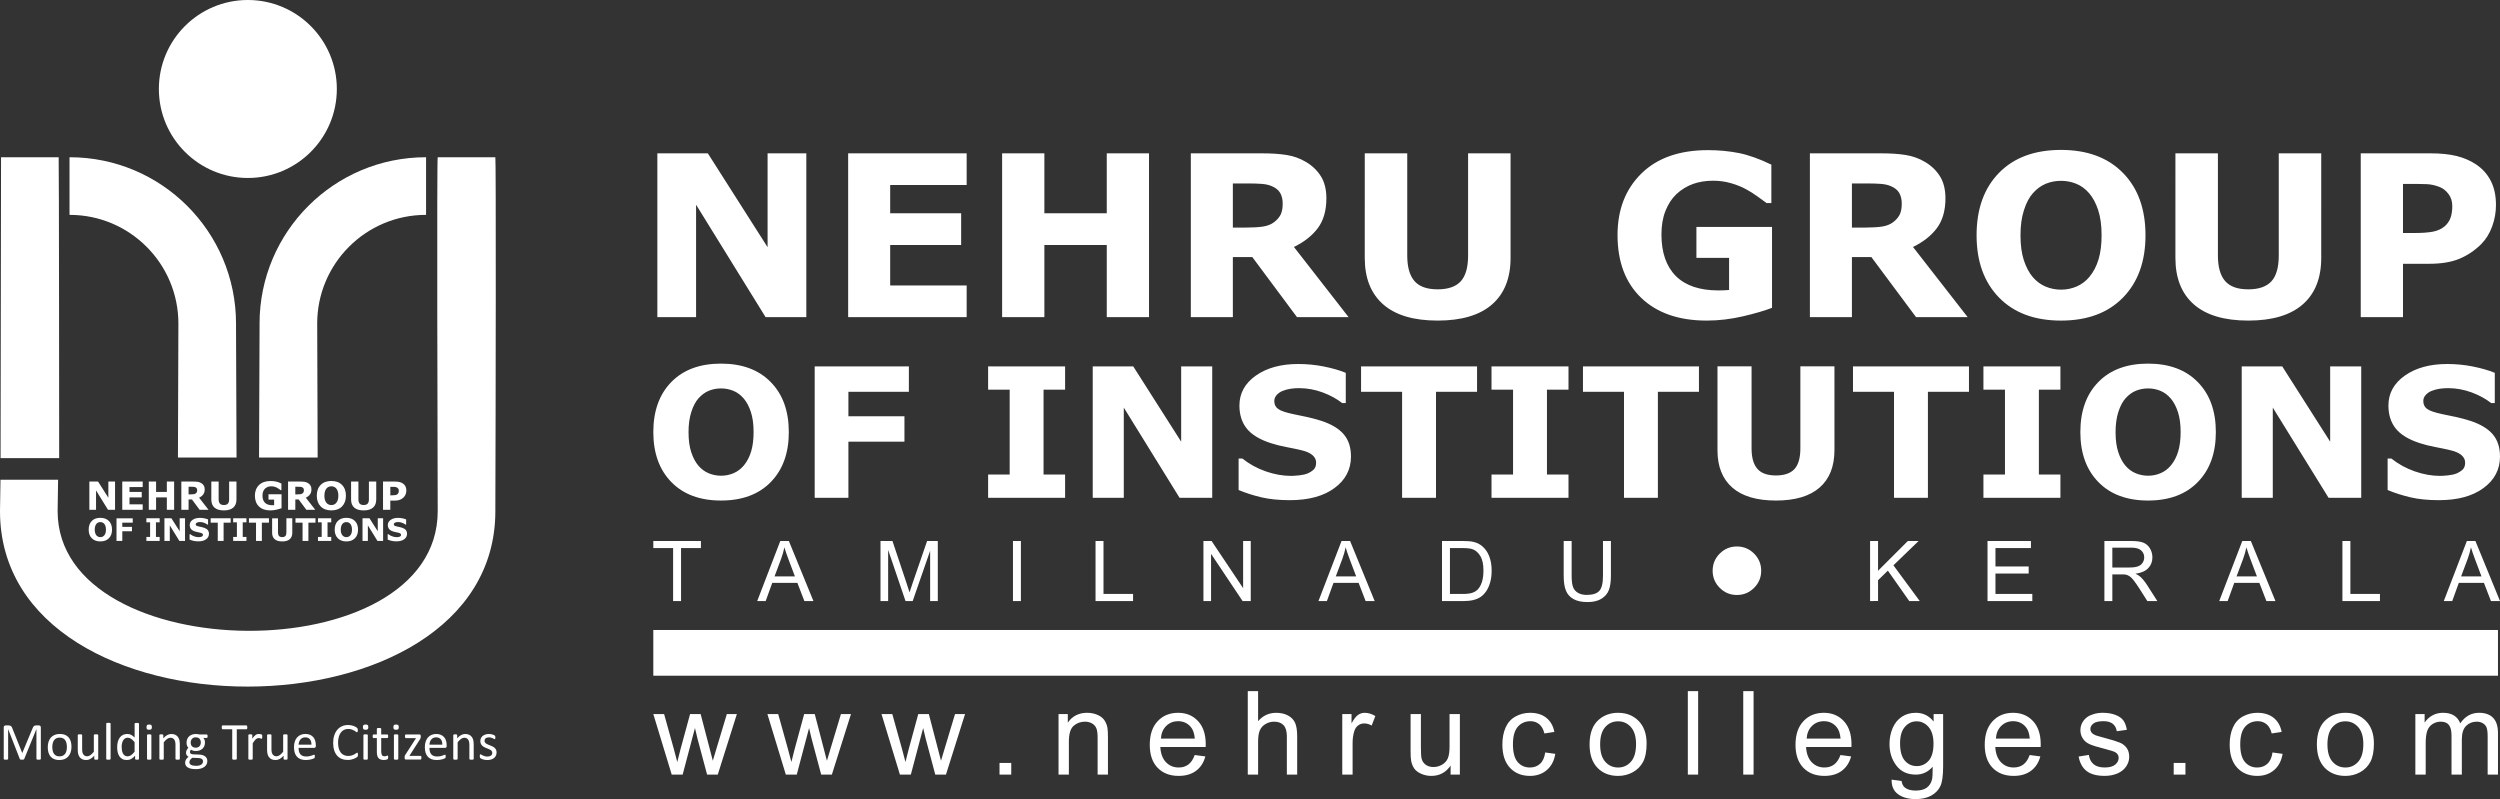 <?xml version="1.0" encoding="utf-8"?>
<!-- Generator: Adobe Illustrator 16.0.0, SVG Export Plug-In . SVG Version: 6.00 Build 0)  -->
<!DOCTYPE svg PUBLIC "-//W3C//DTD SVG 1.1//EN" "http://www.w3.org/Graphics/SVG/1.1/DTD/svg11.dtd">
<svg version="1.1" id="Layer_1" xmlns="http://www.w3.org/2000/svg" xmlns:xlink="http://www.w3.org/1999/xlink" x="0px" y="0px"
	 width="278.873px" height="89.139px" viewBox="0 0 278.873 89.139" enable-background="new 0 0 278.873 89.139"
	 xml:space="preserve">
<rect x="0" y="0" width="278.873" height="89.139" fill="#333333" stroke="none"/>
<g>
	<path fill="#FFFFFF" d="M273.55,22.982c0-0.516-0.139-0.959-0.414-1.333c-0.281-0.373-0.604-0.634-0.973-0.779
		c-0.49-0.197-0.968-0.306-1.438-0.327c-0.465-0.016-1.084-0.029-1.864-0.029h-0.809v5.476h1.35c0.8,0,1.462-0.05,1.981-0.146
		c0.52-0.101,0.955-0.298,1.308-0.59c0.302-0.264,0.523-0.575,0.657-0.939S273.55,23.505,273.55,22.982 M278.423,22.873
		c0,0.817-0.143,1.618-0.428,2.397c-0.289,0.783-0.695,1.441-1.228,1.973c-0.729,0.716-1.542,1.261-2.438,1.629
		c-0.896,0.37-2.011,0.553-3.343,0.553h-2.934v5.954h-4.714V17.104h7.756c1.164,0,2.141,0.101,2.941,0.298
		c0.796,0.201,1.504,0.503,2.115,0.904c0.738,0.482,1.299,1.098,1.688,1.853C278.23,20.913,278.423,21.817,278.423,22.873
		 M258.932,28.764c0,2.258-0.687,3.988-2.062,5.191c-1.374,1.203-3.402,1.806-6.075,1.806c-2.677,0-4.701-0.604-6.071-1.806
		s-2.058-2.928-2.058-5.178V17.104h4.74v11.4c0,1.27,0.264,2.216,0.796,2.836c0.532,0.625,1.395,0.935,2.593,0.935
		c1.177,0,2.036-0.301,2.582-0.896c0.544-0.599,0.816-1.555,0.816-2.875v-11.4h4.738V28.764z M233.081,30.875
		c0.456-0.557,0.796-1.215,1.018-1.969c0.223-0.759,0.331-1.647,0.331-2.673c0-1.093-0.126-2.028-0.382-2.799
		c-0.251-0.767-0.586-1.391-0.992-1.864c-0.419-0.49-0.901-0.846-1.441-1.068c-0.544-0.222-1.114-0.331-1.701-0.331
		c-0.599,0-1.16,0.105-1.688,0.319c-0.527,0.213-1.014,0.565-1.453,1.055c-0.411,0.46-0.742,1.089-1.002,1.898
		c-0.261,0.804-0.386,1.738-0.386,2.802c0,1.089,0.122,2.015,0.373,2.782c0.252,0.767,0.578,1.387,0.988,1.873
		c0.411,0.482,0.889,0.838,1.438,1.069c0.549,0.226,1.122,0.343,1.73,0.343c0.604,0,1.182-0.117,1.73-0.352
		C232.192,31.726,232.67,31.366,233.081,30.875 M239.328,26.246c0,2.917-0.834,5.229-2.506,6.943
		c-1.668,1.713-3.976,2.572-6.921,2.572c-2.938,0-5.242-0.859-6.914-2.572c-1.668-1.714-2.501-4.027-2.501-6.943
		c0-2.937,0.833-5.258,2.501-6.963c1.672-1.709,3.977-2.56,6.914-2.56c2.928,0,5.232,0.851,6.908,2.56
		C238.49,20.988,239.328,23.309,239.328,26.246 M219.493,35.379h-5.757l-4.986-6.703h-2.17v6.703h-4.688V17.104h7.902
		c1.081,0,2.011,0.059,2.786,0.185c0.778,0.122,1.508,0.385,2.187,0.795c0.688,0.411,1.231,0.938,1.639,1.588
		c0.406,0.653,0.607,1.471,0.607,2.452c0,1.349-0.314,2.45-0.938,3.301c-0.629,0.851-1.521,1.558-2.681,2.124L219.493,35.379z
		 M212.14,22.701c0-0.461-0.097-0.854-0.28-1.182c-0.188-0.326-0.516-0.582-0.973-0.771c-0.317-0.13-0.69-0.21-1.114-0.239
		c-0.428-0.029-0.922-0.046-1.487-0.046h-1.705v4.923h1.445c0.754,0,1.387-0.038,1.895-0.109c0.506-0.075,0.93-0.243,1.272-0.502
		c0.327-0.255,0.57-0.537,0.721-0.842C212.064,23.627,212.14,23.217,212.14,22.701 M197.668,34.336
		c-0.816,0.318-1.901,0.637-3.251,0.951c-1.354,0.314-2.698,0.474-4.039,0.474c-3.109,0-5.543-0.847-7.303-2.535
		c-1.76-1.688-2.64-4.027-2.64-7.005c0-2.837,0.889-5.128,2.665-6.868c1.771-1.738,4.248-2.605,7.424-2.605
		c1.203,0,2.351,0.109,3.436,0.323c1.09,0.218,2.301,0.649,3.633,1.295v4.286h-0.527c-0.227-0.171-0.562-0.415-1.006-0.729
		c-0.44-0.319-0.867-0.587-1.273-0.805c-0.479-0.264-1.031-0.49-1.664-0.674c-0.637-0.189-1.307-0.285-2.02-0.285
		c-0.838,0-1.592,0.122-2.271,0.369c-0.679,0.247-1.29,0.624-1.831,1.13c-0.515,0.491-0.922,1.115-1.22,1.869
		c-0.301,0.759-0.448,1.634-0.448,2.623c0,2.02,0.536,3.565,1.604,4.639c1.073,1.072,2.657,1.608,4.752,1.608
		c0.181,0,0.382-0.004,0.595-0.012c0.218-0.009,0.419-0.021,0.595-0.038v-3.583h-3.645v-3.449h8.434V34.336z M168.503,28.764
		c0,2.258-0.687,3.988-2.062,5.191c-1.374,1.203-3.401,1.806-6.074,1.806c-2.678,0-4.702-0.604-6.072-1.806
		c-1.369-1.203-2.057-2.928-2.057-5.178V17.104h4.739v11.4c0,1.27,0.263,2.216,0.796,2.836c0.531,0.625,1.396,0.935,2.594,0.935
		c1.177,0,2.035-0.301,2.58-0.896c0.545-0.599,0.817-1.555,0.817-2.875v-11.4h4.738V28.764z M150.437,35.379h-5.757l-4.986-6.703
		h-2.17v6.703h-4.688V17.104h7.902c1.081,0,2.011,0.059,2.786,0.185c0.779,0.122,1.508,0.385,2.188,0.795
		c0.687,0.411,1.23,0.938,1.638,1.588c0.406,0.653,0.607,1.471,0.607,2.452c0,1.349-0.313,2.45-0.938,3.301
		c-0.629,0.851-1.521,1.558-2.682,2.124L150.437,35.379z M143.084,22.701c0-0.461-0.098-0.854-0.281-1.182
		c-0.188-0.326-0.516-0.582-0.973-0.771c-0.318-0.13-0.691-0.21-1.114-0.239c-0.427-0.029-0.921-0.046-1.487-0.046h-1.705v4.923
		h1.445c0.754,0,1.387-0.038,1.895-0.109c0.507-0.075,0.93-0.243,1.273-0.502c0.327-0.255,0.569-0.537,0.721-0.842
		C143.008,23.627,143.084,23.217,143.084,22.701 M128.172,35.379h-4.713v-8.052h-6.96v8.052h-4.713V17.104h4.713v6.688h6.96v-6.688
		h4.713V35.379z M107.83,35.379H94.611V17.104h13.219v3.533h-8.531v3.155h7.915v3.536h-7.915v4.517h8.531V35.379z M89.944,35.379
		h-4.542l-7.755-12.544v12.544h-4.32V17.104h5.631l6.666,10.471V17.104h4.32V35.379z"/>
	<path fill="#FFFFFF" d="M278.873,50.921c0,1.445-0.612,2.618-1.839,3.519c-1.223,0.904-2.883,1.354-4.984,1.354
		c-1.216,0-2.275-0.108-3.176-0.319c-0.904-0.215-1.748-0.484-2.537-0.813v-3.516h0.413c0.783,0.625,1.657,1.102,2.624,1.439
		c0.969,0.336,1.899,0.5,2.793,0.5c0.229,0,0.531-0.017,0.905-0.057c0.376-0.04,0.679-0.104,0.917-0.198
		c0.289-0.118,0.524-0.266,0.713-0.443c0.188-0.175,0.282-0.437,0.282-0.787c0-0.322-0.138-0.598-0.41-0.833
		c-0.272-0.232-0.672-0.41-1.196-0.535c-0.551-0.131-1.133-0.255-1.748-0.37c-0.615-0.113-1.189-0.262-1.728-0.437
		c-1.233-0.403-2.12-0.943-2.665-1.629c-0.541-0.686-0.81-1.54-0.81-2.558c0-1.364,0.611-2.478,1.834-3.341
		c1.225-0.864,2.8-1.293,4.723-1.293c0.965,0,1.919,0.09,2.86,0.279c0.941,0.188,1.758,0.423,2.447,0.705v3.374h-0.403
		c-0.593-0.469-1.315-0.866-2.172-1.186c-0.857-0.316-1.73-0.478-2.625-0.478c-0.315,0-0.629,0.024-0.941,0.064
		c-0.309,0.044-0.611,0.125-0.9,0.243c-0.256,0.097-0.473,0.249-0.658,0.446c-0.186,0.202-0.275,0.431-0.275,0.686
		c0,0.387,0.147,0.686,0.443,0.89c0.296,0.209,0.854,0.397,1.673,0.569c0.538,0.111,1.057,0.218,1.55,0.322
		c0.498,0.108,1.028,0.252,1.601,0.433c1.122,0.371,1.952,0.872,2.486,1.503C278.604,49.085,278.873,49.909,278.873,50.921
		 M263.393,55.529h-3.644l-6.221-10.062v10.062h-3.466V40.868h4.518l5.348,8.399v-8.399h3.465V55.529z M242.165,51.915
		c0.366-0.446,0.639-0.974,0.817-1.579c0.178-0.608,0.266-1.321,0.266-2.144c0-0.877-0.102-1.627-0.307-2.246
		c-0.201-0.615-0.471-1.116-0.796-1.496c-0.337-0.393-0.724-0.679-1.157-0.857c-0.437-0.177-0.894-0.265-1.364-0.265
		c-0.48,0-0.931,0.084-1.354,0.255c-0.424,0.172-0.814,0.454-1.167,0.847c-0.329,0.371-0.595,0.874-0.804,1.523
		c-0.207,0.645-0.309,1.395-0.309,2.249c0,0.874,0.097,1.617,0.299,2.231c0.201,0.615,0.464,1.113,0.793,1.502
		c0.329,0.387,0.713,0.672,1.152,0.856c0.441,0.182,0.902,0.276,1.389,0.276c0.484,0,0.947-0.094,1.388-0.282
		C241.452,52.598,241.835,52.309,242.165,51.915 M247.176,48.202c0,2.339-0.669,4.194-2.01,5.568
		c-1.337,1.375-3.189,2.064-5.552,2.064c-2.356,0-4.205-0.689-5.546-2.064c-1.338-1.375-2.006-3.229-2.006-5.568
		c0-2.356,0.668-4.218,2.006-5.586c1.341-1.372,3.189-2.054,5.546-2.054c2.35,0,4.197,0.683,5.541,2.054
		C246.504,43.984,247.176,45.846,247.176,48.202 M229.837,55.529h-8.587v-2.598h2.403v-9.464h-2.403v-2.598h8.587v2.598h-2.402
		v9.464h2.402V55.529z M219.637,43.702h-4.58v11.827h-3.781V43.702h-4.577v-2.833h12.938V43.702z M204.631,50.222
		c0,1.812-0.551,3.199-1.654,4.165c-1.102,0.964-2.729,1.448-4.873,1.448c-2.147,0-3.771-0.484-4.87-1.448
		c-1.099-0.965-1.65-2.35-1.65-4.155v-9.364h3.802v9.145c0,1.02,0.212,1.779,0.639,2.275c0.427,0.501,1.12,0.75,2.08,0.75
		c0.944,0,1.634-0.242,2.071-0.72c0.437-0.48,0.654-1.247,0.654-2.306v-9.145h3.802V50.222z M189.517,43.702h-4.581v11.827h-3.78
		V43.702h-4.578v-2.833h12.939V43.702z M174.964,55.529h-8.587v-2.598h2.403v-9.464h-2.403v-2.598h8.587v2.598h-2.402v9.464h2.402
		V55.529z M164.764,43.702h-4.58v11.827h-3.781V43.702h-4.578v-2.833h12.939V43.702z M150.701,50.921
		c0,1.445-0.611,2.618-1.838,3.519c-1.223,0.904-2.883,1.354-4.984,1.354c-1.216,0-2.275-0.108-3.176-0.319
		c-0.904-0.215-1.748-0.484-2.537-0.813v-3.516h0.414c0.782,0.625,1.656,1.102,2.624,1.439c0.968,0.336,1.898,0.5,2.793,0.5
		c0.229,0,0.531-0.017,0.903-0.057c0.377-0.04,0.68-0.104,0.918-0.198c0.289-0.118,0.524-0.266,0.713-0.443
		c0.188-0.175,0.281-0.437,0.281-0.787c0-0.322-0.137-0.598-0.409-0.833c-0.272-0.232-0.672-0.41-1.196-0.535
		c-0.551-0.131-1.133-0.255-1.748-0.37c-0.615-0.113-1.189-0.262-1.727-0.437c-1.234-0.403-2.121-0.943-2.666-1.629
		c-0.541-0.686-0.809-1.54-0.809-2.558c0-1.364,0.61-2.478,1.834-3.341c1.224-0.864,2.799-1.293,4.722-1.293
		c0.965,0,1.919,0.09,2.86,0.279c0.941,0.188,1.758,0.423,2.447,0.705v3.374h-0.404c-0.591-0.469-1.314-0.866-2.171-1.186
		c-0.856-0.316-1.729-0.478-2.625-0.478c-0.315,0-0.628,0.024-0.94,0.064c-0.309,0.044-0.612,0.125-0.901,0.243
		c-0.255,0.097-0.474,0.249-0.658,0.446c-0.186,0.202-0.276,0.431-0.276,0.686c0,0.387,0.148,0.686,0.443,0.89
		c0.297,0.209,0.855,0.397,1.675,0.569c0.538,0.111,1.056,0.218,1.549,0.322c0.498,0.108,1.029,0.252,1.601,0.433
		c1.122,0.371,1.952,0.872,2.486,1.503C150.434,49.085,150.701,49.909,150.701,50.921 M135.222,55.529h-3.643l-6.221-10.062v10.062
		h-3.465V40.868h4.517l5.348,8.399v-8.399h3.465V55.529z M118.811,55.529h-8.587v-2.598h2.404v-9.464h-2.404v-2.598h8.587v2.598
		h-2.403v9.464h2.403V55.529z M101.384,43.702h-6.745v2.729h6.251v2.836h-6.251v6.262h-3.761V40.868h10.506V43.702z M82.98,51.915
		c0.366-0.446,0.638-0.974,0.816-1.579c0.178-0.608,0.266-1.321,0.266-2.144c0-0.877-0.101-1.627-0.306-2.246
		c-0.202-0.615-0.471-1.116-0.797-1.496c-0.336-0.393-0.723-0.679-1.157-0.857c-0.437-0.177-0.894-0.265-1.364-0.265
		c-0.48,0-0.931,0.084-1.354,0.255c-0.424,0.172-0.814,0.454-1.166,0.847c-0.329,0.371-0.595,0.874-0.804,1.523
		c-0.208,0.645-0.309,1.395-0.309,2.249c0,0.874,0.097,1.617,0.299,2.231c0.202,0.615,0.463,1.113,0.793,1.502
		c0.329,0.387,0.712,0.672,1.152,0.856c0.44,0.182,0.901,0.276,1.389,0.276c0.483,0,0.948-0.094,1.388-0.282
		C82.268,52.598,82.651,52.309,82.98,51.915 M87.991,48.202c0,2.339-0.668,4.194-2.01,5.568c-1.337,1.375-3.189,2.064-5.552,2.064
		c-2.356,0-4.205-0.689-5.545-2.064c-1.338-1.375-2.006-3.229-2.006-5.568c0-2.356,0.668-4.218,2.006-5.586
		c1.341-1.372,3.189-2.054,5.545-2.054c2.349,0,4.197,0.683,5.542,2.054C87.319,43.984,87.991,45.846,87.991,48.202"/>
	
		<line fill="#FFFFFF" stroke="#FFFFFF" stroke-width="5.101" stroke-miterlimit="2.613" x1="72.877" y1="72.825" x2="278.647" y2="72.825"/>
	<path fill="#FFFFFF" d="M75.085,67.046v-5.908h-2.208v-0.791h5.31v0.791h-2.216v5.908H75.085z M84.467,67.046l2.574-6.699h0.955
		l2.742,6.699h-1.011l-0.781-2.029h-2.801l-0.735,2.029H84.467z M86.4,64.294h2.272l-0.7-1.854
		c-0.212-0.563-0.371-1.026-0.474-1.391c-0.086,0.431-0.206,0.856-0.362,1.281L86.4,64.294z M98.218,67.046v-6.699h1.335
		l1.585,4.743c0.146,0.44,0.254,0.772,0.32,0.992c0.076-0.243,0.194-0.602,0.356-1.074l1.604-4.661h1.193v6.699h-0.855v-5.607
		l-1.946,5.607h-0.801l-1.937-5.702v5.702H98.218z M112.995,60.347h0.886v6.699h-0.886V60.347z M122.207,67.046v-6.699h0.888v5.908
		h3.298v0.791H122.207z M134.242,67.046v-6.699h0.908l3.519,5.26v-5.26h0.851v6.699h-0.91l-3.518-5.265v5.265H134.242z
		 M147.074,67.046l2.574-6.699h0.953l2.742,6.699h-1.01l-0.781-2.029h-2.802l-0.735,2.029H147.074z M149.006,64.294h2.273
		l-0.701-1.854c-0.212-0.563-0.37-1.026-0.474-1.391c-0.085,0.431-0.206,0.856-0.362,1.281L149.006,64.294z M160.854,67.046v-6.699
		h2.307c0.521,0,0.918,0.032,1.193,0.098c0.384,0.087,0.711,0.247,0.982,0.479c0.353,0.299,0.618,0.679,0.792,1.145
		c0.177,0.465,0.264,0.995,0.264,1.592c0,0.509-0.06,0.96-0.18,1.353c-0.118,0.394-0.27,0.72-0.456,0.977
		c-0.187,0.258-0.389,0.46-0.61,0.606c-0.22,0.148-0.487,0.262-0.799,0.337c-0.313,0.076-0.672,0.114-1.075,0.114H160.854z
		 M161.739,66.255h1.43c0.441,0,0.79-0.04,1.041-0.123c0.25-0.083,0.45-0.198,0.601-0.348c0.211-0.209,0.374-0.493,0.491-0.847
		c0.116-0.356,0.176-0.785,0.176-1.291c0-0.701-0.115-1.239-0.344-1.615c-0.231-0.377-0.511-0.629-0.84-0.756
		c-0.237-0.093-0.621-0.138-1.146-0.138h-1.408V66.255z M178.809,60.347h0.887v3.872c0,0.672-0.076,1.207-0.229,1.603
		c-0.153,0.396-0.428,0.718-0.825,0.966c-0.397,0.25-0.919,0.372-1.564,0.372c-0.627,0-1.142-0.106-1.54-0.324
		c-0.399-0.216-0.685-0.529-0.854-0.938c-0.172-0.41-0.256-0.969-0.256-1.678v-3.872h0.887v3.866c0,0.582,0.054,1.011,0.161,1.285
		c0.108,0.277,0.295,0.489,0.558,0.639c0.264,0.149,0.586,0.225,0.967,0.225c0.652,0,1.117-0.147,1.394-0.444
		c0.277-0.295,0.416-0.862,0.416-1.704V60.347z"/>
	<path fill="#FFFFFF" d="M191.044,63.664c0-0.746,0.264-1.384,0.793-1.913c0.527-0.528,1.166-0.792,1.913-0.792
		c0.745,0,1.384,0.264,1.914,0.792c0.53,0.529,0.795,1.167,0.795,1.913c0,0.747-0.265,1.385-0.795,1.913
		c-0.53,0.529-1.169,0.793-1.914,0.793c-0.747,0-1.386-0.264-1.913-0.793C191.308,65.048,191.044,64.411,191.044,63.664"/>
	<path fill="#FFFFFF" d="M208.606,67.046v-6.699h0.889v3.322l3.325-3.322h1.201l-2.811,2.714l2.935,3.985h-1.171l-2.384-3.391
		l-1.096,1.069v2.321H208.606z M221.706,67.046v-6.699h4.843v0.791h-3.957v2.051h3.706v0.786h-3.706v2.28h4.112v0.791H221.706z
		 M234.744,67.046v-6.699h2.97c0.598,0,1.052,0.062,1.362,0.181c0.31,0.121,0.558,0.333,0.745,0.637
		c0.186,0.307,0.277,0.643,0.277,1.011c0,0.476-0.152,0.875-0.462,1.2c-0.307,0.327-0.783,0.534-1.426,0.623
		c0.235,0.112,0.413,0.223,0.536,0.333c0.259,0.238,0.504,0.536,0.735,0.892l1.165,1.823h-1.115l-0.886-1.395
		c-0.259-0.4-0.473-0.71-0.641-0.922c-0.167-0.214-0.317-0.363-0.449-0.447c-0.133-0.086-0.268-0.146-0.404-0.18
		c-0.102-0.021-0.265-0.031-0.494-0.031h-1.028v2.975H234.744z M235.63,63.304h1.906c0.404,0,0.722-0.042,0.949-0.126
		c0.23-0.084,0.403-0.218,0.521-0.402c0.119-0.185,0.179-0.384,0.179-0.601c0-0.316-0.114-0.577-0.347-0.781
		c-0.229-0.204-0.591-0.306-1.089-0.306h-2.12V63.304z M247.554,67.046l2.573-6.699h0.954l2.743,6.699h-1.011l-0.782-2.029h-2.801
		l-0.735,2.029H247.554z M249.486,64.295h2.272l-0.701-1.854c-0.212-0.563-0.37-1.026-0.474-1.39
		c-0.086,0.43-0.205,0.855-0.361,1.28L249.486,64.295z M261.295,67.046v-6.699h0.888v5.908h3.299v0.791H261.295z M272.603,67.046
		l2.574-6.699h0.954l2.742,6.699h-1.011l-0.782-2.029h-2.801l-0.735,2.029H272.603z M274.535,64.295h2.272l-0.7-1.854
		c-0.212-0.563-0.371-1.026-0.475-1.39c-0.086,0.43-0.205,0.855-0.361,1.28L274.535,64.295z"/>
	<path fill-rule="evenodd" clip-rule="evenodd" fill="#FFFFFF" d="M7.77,17.54c10.248,0,18.558,8.311,18.558,18.559
		c0,0.042-0.001,0.083-0.001,0.124l0.059,14.816h-6.537l0.05-14.816c0-0.042,0.001-0.083,0.001-0.124
		c0-6.698-5.432-12.13-12.129-12.13l-0.016,0v-6.428L7.77,17.54z"/>
	<path fill-rule="evenodd" clip-rule="evenodd" fill="#FFFFFF" d="M6.544,17.54c0.041,0,0.053,31.064,0.057,33.566H0.063
		C0.067,48.604,0.111,17.54,0.116,17.54H6.544z"/>
	<path fill-rule="evenodd" clip-rule="evenodd" fill="#FFFFFF" d="M47.512,17.54c-10.248,0-18.559,8.311-18.559,18.559
		c0,0.042,0.001,0.083,0.002,0.124l-0.059,14.816h6.538l-0.05-14.816c0-0.042-0.002-0.083-0.002-0.124
		c0-6.698,5.432-12.13,12.13-12.13l0.015,0v-6.428L47.512,17.54z"/>
	<path fill-rule="evenodd" clip-rule="evenodd" fill="#FFFFFF" d="M27.647,0c5.481,0,9.926,4.445,9.926,9.926
		s-4.445,9.926-9.926,9.926c-5.48,0-9.925-4.445-9.925-9.926S22.167,0,27.647,0"/>
	<path fill="#FFFFFF" d="M44.487,54.731c0-0.089-0.024-0.166-0.072-0.229c-0.048-0.064-0.104-0.109-0.167-0.134
		c-0.084-0.034-0.167-0.053-0.248-0.057c-0.08-0.002-0.187-0.004-0.321-0.004h-0.14v0.944h0.232c0.138,0,0.252-0.009,0.342-0.025
		c0.09-0.017,0.165-0.051,0.226-0.102c0.052-0.045,0.09-0.099,0.113-0.162C44.476,54.898,44.487,54.822,44.487,54.731
		 M45.327,54.713c0,0.141-0.024,0.279-0.074,0.414c-0.05,0.135-0.12,0.248-0.212,0.34c-0.125,0.124-0.266,0.217-0.42,0.281
		c-0.154,0.064-0.347,0.095-0.577,0.095h-0.505v1.026h-0.813v-3.151h1.337c0.201,0,0.369,0.018,0.507,0.052
		c0.137,0.035,0.259,0.087,0.365,0.156c0.127,0.083,0.224,0.189,0.292,0.319C45.293,54.375,45.327,54.531,45.327,54.713
		 M41.967,55.729c0,0.389-0.119,0.688-0.355,0.895s-0.586,0.312-1.047,0.312c-0.462,0-0.811-0.104-1.047-0.312
		s-0.354-0.505-0.354-0.893v-2.013h0.817v1.966c0,0.219,0.046,0.382,0.138,0.489c0.091,0.108,0.24,0.161,0.447,0.161
		c0.203,0,0.351-0.052,0.445-0.154c0.094-0.104,0.141-0.268,0.141-0.496v-1.966h0.817V55.729z M37.51,56.092
		c0.079-0.096,0.137-0.209,0.176-0.339c0.038-0.131,0.057-0.285,0.057-0.461c0-0.188-0.021-0.35-0.065-0.483
		c-0.043-0.132-0.101-0.239-0.171-0.321c-0.072-0.085-0.155-0.146-0.249-0.184c-0.094-0.039-0.192-0.058-0.293-0.058
		c-0.104,0-0.2,0.019-0.291,0.055s-0.175,0.098-0.251,0.182c-0.071,0.079-0.128,0.188-0.172,0.327
		c-0.045,0.139-0.066,0.3-0.066,0.483c0,0.188,0.021,0.348,0.064,0.48c0.043,0.132,0.1,0.239,0.171,0.323
		c0.071,0.083,0.153,0.145,0.248,0.185c0.095,0.039,0.193,0.059,0.298,0.059c0.104,0,0.204-0.02,0.298-0.06
		C37.357,56.239,37.439,56.177,37.51,56.092 M38.587,55.294c0,0.503-0.144,0.902-0.432,1.197c-0.288,0.295-0.686,0.443-1.193,0.443
		c-0.506,0-0.904-0.148-1.192-0.443c-0.288-0.295-0.432-0.694-0.432-1.197c0-0.506,0.144-0.907,0.432-1.2
		c0.288-0.295,0.686-0.441,1.192-0.441c0.505,0,0.902,0.146,1.191,0.441C38.442,54.387,38.587,54.788,38.587,55.294 M35.167,56.869
		h-0.992l-0.859-1.155h-0.374v1.155h-0.809v-3.151h1.362c0.187,0,0.347,0.011,0.48,0.032c0.134,0.021,0.26,0.066,0.377,0.137
		c0.118,0.07,0.212,0.162,0.282,0.273c0.07,0.113,0.105,0.254,0.105,0.422c0,0.233-0.054,0.423-0.162,0.57
		c-0.108,0.146-0.262,0.269-0.462,0.366L35.167,56.869z M33.899,54.683c0-0.08-0.016-0.147-0.048-0.204s-0.088-0.101-0.167-0.133
		c-0.055-0.022-0.119-0.037-0.192-0.041c-0.074-0.005-0.159-0.008-0.256-0.008h-0.294v0.849h0.249c0.129,0,0.239-0.006,0.327-0.019
		c0.087-0.013,0.16-0.042,0.22-0.086c0.056-0.044,0.098-0.093,0.124-0.146C33.887,54.843,33.899,54.772,33.899,54.683
		 M31.405,56.689c-0.141,0.055-0.328,0.11-0.561,0.164c-0.233,0.055-0.465,0.082-0.696,0.082c-0.536,0-0.956-0.146-1.259-0.437
		c-0.303-0.291-0.456-0.694-0.456-1.208c0-0.489,0.153-0.884,0.46-1.184c0.305-0.3,0.732-0.449,1.28-0.449
		c0.207,0,0.405,0.019,0.592,0.056c0.188,0.038,0.396,0.112,0.626,0.223v0.739H31.3c-0.039-0.03-0.096-0.071-0.173-0.125
		c-0.076-0.055-0.149-0.101-0.219-0.139c-0.083-0.045-0.178-0.084-0.287-0.116c-0.11-0.032-0.226-0.049-0.348-0.049
		c-0.145,0-0.274,0.021-0.391,0.063c-0.118,0.043-0.223,0.108-0.316,0.195c-0.089,0.084-0.159,0.192-0.21,0.322
		c-0.052,0.131-0.077,0.282-0.077,0.453c0,0.348,0.092,0.614,0.276,0.8c0.185,0.185,0.458,0.277,0.819,0.277
		c0.031,0,0.066-0.001,0.103-0.003c0.037-0.001,0.072-0.003,0.103-0.006v-0.618h-0.628v-0.595h1.454V56.689z M26.377,55.729
		c0,0.389-0.119,0.688-0.356,0.895c-0.236,0.207-0.586,0.312-1.047,0.312c-0.461,0-0.811-0.104-1.047-0.312
		s-0.354-0.505-0.354-0.893v-2.013h0.816v1.966c0,0.219,0.046,0.382,0.138,0.489c0.092,0.108,0.241,0.161,0.447,0.161
		c0.203,0,0.351-0.052,0.445-0.154c0.094-0.104,0.141-0.268,0.141-0.496v-1.966h0.817V55.729z M23.262,56.869H22.27l-0.859-1.155
		h-0.375v1.155h-0.808v-3.151h1.362c0.186,0,0.347,0.011,0.48,0.032c0.134,0.021,0.26,0.066,0.377,0.137
		c0.118,0.07,0.212,0.162,0.282,0.273c0.07,0.113,0.105,0.254,0.105,0.422c0,0.233-0.055,0.423-0.162,0.57
		c-0.108,0.146-0.262,0.269-0.462,0.366L23.262,56.869z M21.995,54.683c0-0.08-0.017-0.147-0.049-0.204
		c-0.032-0.056-0.089-0.101-0.167-0.133c-0.055-0.022-0.119-0.037-0.192-0.041c-0.074-0.005-0.159-0.008-0.256-0.008h-0.294v0.849
		h0.249c0.13,0,0.239-0.006,0.327-0.019c0.087-0.013,0.16-0.042,0.219-0.086c0.056-0.044,0.099-0.093,0.124-0.146
		C21.981,54.843,21.995,54.772,21.995,54.683 M19.424,56.869h-0.813v-1.388h-1.2v1.388h-0.813v-3.151h0.813v1.153h1.2v-1.153h0.813
		V56.869z M15.917,56.869h-2.279v-3.151h2.279v0.61h-1.471v0.543h1.364v0.61h-1.364v0.778h1.471V56.869z M12.833,56.869H12.05
		l-1.337-2.162v2.162H9.968v-3.151h0.971l1.149,1.806v-1.806h0.745V56.869z"/>
	<path fill="#FFFFFF" d="M45.404,59.548c0,0.249-0.105,0.451-0.317,0.606c-0.21,0.155-0.497,0.233-0.859,0.233
		c-0.209,0-0.392-0.019-0.547-0.056c-0.156-0.036-0.301-0.082-0.437-0.139v-0.606h0.071c0.135,0.107,0.286,0.189,0.453,0.248
		c0.167,0.059,0.327,0.086,0.481,0.086c0.04,0,0.092-0.002,0.156-0.01c0.065-0.007,0.117-0.018,0.158-0.034
		c0.05-0.021,0.09-0.046,0.123-0.077c0.033-0.03,0.049-0.075,0.049-0.136c0-0.055-0.023-0.103-0.07-0.143
		c-0.047-0.04-0.116-0.07-0.207-0.092c-0.095-0.022-0.195-0.043-0.301-0.063c-0.106-0.02-0.206-0.045-0.297-0.075
		c-0.213-0.07-0.366-0.163-0.46-0.281c-0.093-0.118-0.14-0.265-0.14-0.441c0-0.236,0.106-0.427,0.316-0.576
		c0.211-0.149,0.482-0.223,0.814-0.223c0.166,0,0.331,0.016,0.493,0.048c0.162,0.033,0.303,0.074,0.421,0.122v0.582h-0.069
		c-0.102-0.081-0.227-0.15-0.375-0.205c-0.148-0.055-0.298-0.082-0.453-0.082c-0.054,0-0.108,0.003-0.162,0.01
		c-0.054,0.008-0.105,0.022-0.155,0.042c-0.044,0.017-0.082,0.043-0.114,0.077c-0.031,0.035-0.047,0.074-0.047,0.118
		c0,0.067,0.026,0.118,0.077,0.154s0.147,0.068,0.289,0.097c0.092,0.02,0.182,0.038,0.267,0.057
		c0.086,0.019,0.177,0.043,0.276,0.074c0.194,0.063,0.336,0.15,0.429,0.259C45.358,59.232,45.404,59.374,45.404,59.548
		 M42.736,60.343h-0.628l-1.072-1.735v1.735h-0.597v-2.528h0.778l0.922,1.448v-1.448h0.597V60.343z M39.076,59.72
		c0.063-0.078,0.11-0.168,0.141-0.272c0.031-0.105,0.046-0.228,0.046-0.37c0-0.151-0.018-0.28-0.053-0.387s-0.082-0.193-0.137-0.258
		c-0.058-0.068-0.125-0.117-0.2-0.148c-0.075-0.03-0.154-0.046-0.235-0.046c-0.083,0-0.161,0.015-0.234,0.044
		c-0.073,0.03-0.14,0.079-0.201,0.146c-0.057,0.064-0.103,0.15-0.139,0.262c-0.036,0.111-0.053,0.24-0.053,0.388
		c0,0.151,0.017,0.279,0.051,0.384c0.035,0.106,0.081,0.192,0.137,0.259c0.057,0.066,0.124,0.116,0.199,0.148
		c0.075,0.031,0.155,0.048,0.239,0.048c0.083,0,0.163-0.017,0.239-0.049C38.953,59.837,39.02,59.788,39.076,59.72 M39.94,59.08
		c0,0.403-0.115,0.723-0.346,0.959c-0.231,0.238-0.55,0.356-0.958,0.356c-0.406,0-0.725-0.118-0.956-0.356
		c-0.231-0.236-0.346-0.557-0.346-0.959c0-0.406,0.115-0.727,0.346-0.963c0.231-0.237,0.55-0.354,0.956-0.354
		c0.405,0,0.724,0.118,0.956,0.354C39.824,58.353,39.94,58.673,39.94,59.08 M36.951,60.343h-1.48v-0.448h0.414v-1.632H35.47v-0.448
		h1.48v0.448h-0.414v1.632h0.414V60.343z M35.192,58.304h-0.79v2.04H33.75v-2.04h-0.789v-0.489h2.231V58.304z M32.605,59.428
		c0,0.313-0.096,0.552-0.286,0.718c-0.19,0.167-0.47,0.25-0.84,0.25c-0.371,0-0.65-0.083-0.84-0.25
		c-0.189-0.166-0.284-0.405-0.284-0.716v-1.614h0.655v1.577c0,0.175,0.037,0.306,0.11,0.392c0.073,0.086,0.193,0.129,0.358,0.129
		c0.163,0,0.282-0.042,0.357-0.125s0.113-0.215,0.113-0.397v-1.577h0.656V59.428z M30,58.304h-0.79v2.04h-0.652v-2.04h-0.79v-0.489
		H30V58.304z M27.491,60.343h-1.48v-0.448h0.415v-1.632H26.01v-0.448h1.48v0.448h-0.415v1.632h0.415V60.343z M25.732,58.304h-0.79
		v2.04h-0.652v-2.04h-0.789v-0.489h2.23V58.304z M23.308,59.548c0,0.249-0.105,0.451-0.317,0.606
		c-0.211,0.155-0.497,0.233-0.859,0.233c-0.209,0-0.392-0.019-0.547-0.056c-0.156-0.036-0.302-0.082-0.438-0.139v-0.606h0.071
		c0.135,0.107,0.286,0.189,0.453,0.248c0.167,0.059,0.327,0.086,0.481,0.086c0.04,0,0.091-0.002,0.156-0.01
		c0.064-0.007,0.117-0.018,0.158-0.034c0.05-0.021,0.091-0.046,0.123-0.077c0.033-0.03,0.049-0.075,0.049-0.136
		c0-0.055-0.024-0.103-0.071-0.143c-0.047-0.04-0.116-0.07-0.206-0.092c-0.095-0.022-0.195-0.043-0.301-0.063
		c-0.106-0.02-0.205-0.045-0.298-0.075c-0.212-0.07-0.366-0.163-0.459-0.281c-0.093-0.118-0.14-0.265-0.14-0.441
		c0-0.236,0.105-0.427,0.317-0.576c0.21-0.149,0.482-0.223,0.813-0.223c0.167,0,0.331,0.016,0.493,0.048
		c0.162,0.033,0.303,0.074,0.422,0.122v0.582h-0.069c-0.102-0.081-0.227-0.15-0.375-0.205c-0.147-0.055-0.298-0.082-0.453-0.082
		c-0.054,0-0.108,0.003-0.162,0.01c-0.053,0.008-0.105,0.022-0.156,0.042c-0.043,0.017-0.082,0.043-0.113,0.077
		c-0.032,0.035-0.048,0.074-0.048,0.118c0,0.067,0.025,0.118,0.077,0.154s0.147,0.068,0.288,0.097
		c0.093,0.02,0.182,0.038,0.268,0.057c0.086,0.019,0.177,0.043,0.275,0.074c0.194,0.063,0.337,0.15,0.429,0.259
		C23.261,59.232,23.308,59.374,23.308,59.548 M20.639,60.343h-0.627l-1.073-1.735v1.735h-0.598v-2.528h0.779l0.922,1.448v-1.448
		h0.597V60.343z M17.81,60.343h-1.48v-0.448h0.414v-1.632h-0.414v-0.448h1.48v0.448h-0.414v1.632h0.414V60.343z M14.806,58.304
		h-1.164v0.47h1.078v0.489h-1.078v1.081h-0.647v-2.528h1.811V58.304z M11.632,59.72c0.063-0.078,0.11-0.168,0.141-0.272
		c0.03-0.105,0.046-0.228,0.046-0.37c0-0.151-0.018-0.28-0.053-0.387c-0.035-0.106-0.081-0.193-0.137-0.258
		c-0.058-0.068-0.125-0.117-0.199-0.148c-0.076-0.03-0.154-0.046-0.235-0.046c-0.083,0-0.161,0.015-0.234,0.044
		c-0.073,0.03-0.14,0.079-0.201,0.146c-0.057,0.064-0.103,0.15-0.139,0.262c-0.036,0.111-0.054,0.24-0.054,0.388
		c0,0.151,0.017,0.279,0.052,0.384c0.035,0.106,0.08,0.192,0.137,0.259c0.057,0.066,0.123,0.116,0.199,0.148
		c0.076,0.031,0.155,0.048,0.24,0.048c0.083,0,0.163-0.017,0.239-0.049C11.51,59.837,11.575,59.788,11.632,59.72 M12.497,59.08
		c0,0.403-0.115,0.723-0.347,0.959c-0.23,0.238-0.55,0.356-0.957,0.356c-0.406,0-0.725-0.118-0.957-0.356
		c-0.23-0.236-0.345-0.557-0.345-0.959c0-0.406,0.115-0.727,0.345-0.963c0.231-0.237,0.55-0.354,0.957-0.354
		c0.405,0,0.723,0.118,0.956,0.354C12.381,58.353,12.497,58.673,12.497,59.08"/>
	<path fill-rule="evenodd" clip-rule="evenodd" fill="#FFFFFF" d="M55.256,17.54c0.083,0,0.042,28.262-0.001,39.358
		c0,0.041,0.001,0.083,0.001,0.124C55.256,83.083,0,83.14,0,57.022c0-0.041,0.001-0.083,0.001-0.124l0.054-3.386H6.48l-0.05,3.386
		c0,0.041-0.002,0.083-0.002,0.124c0,17.567,42.399,18.022,42.399,0c0-0.041-0.001-0.083-0.001-0.124
		c-0.02-5.71-0.108-39.358,0.001-39.358H55.256z"/>
	<path fill="#FFFFFF" d="M39.927,84.188c0,0.031-0.001,0.058-0.002,0.081c-0.002,0.023-0.006,0.045-0.01,0.062
		c-0.005,0.019-0.011,0.035-0.02,0.048c-0.008,0.014-0.021,0.031-0.041,0.051c-0.021,0.02-0.062,0.049-0.124,0.089
		c-0.063,0.04-0.14,0.08-0.234,0.118s-0.2,0.07-0.32,0.096c-0.121,0.027-0.253,0.041-0.396,0.041c-0.248,0-0.471-0.042-0.67-0.123
		c-0.199-0.083-0.369-0.204-0.509-0.365c-0.14-0.161-0.248-0.359-0.323-0.597c-0.076-0.235-0.114-0.508-0.114-0.815
		c0-0.315,0.041-0.597,0.123-0.845c0.081-0.247,0.196-0.455,0.342-0.627c0.147-0.172,0.323-0.303,0.528-0.393
		c0.205-0.091,0.432-0.136,0.681-0.136c0.11,0,0.217,0.01,0.321,0.03c0.104,0.021,0.2,0.047,0.288,0.078
		c0.089,0.032,0.167,0.068,0.235,0.109s0.116,0.075,0.143,0.102c0.026,0.025,0.044,0.046,0.051,0.061
		c0.008,0.014,0.015,0.03,0.019,0.048c0.005,0.019,0.009,0.041,0.013,0.066c0.002,0.026,0.005,0.056,0.005,0.091
		c0,0.039-0.002,0.072-0.006,0.101c-0.004,0.027-0.01,0.05-0.018,0.069c-0.008,0.018-0.018,0.032-0.029,0.041
		c-0.011,0.008-0.024,0.014-0.039,0.014c-0.028,0-0.066-0.02-0.116-0.059c-0.048-0.037-0.112-0.079-0.19-0.126
		c-0.077-0.046-0.17-0.088-0.282-0.126c-0.11-0.039-0.243-0.058-0.398-0.058c-0.169,0-0.323,0.033-0.46,0.102
		c-0.139,0.067-0.258,0.166-0.354,0.298c-0.099,0.132-0.175,0.293-0.229,0.481s-0.081,0.405-0.081,0.648
		c0,0.241,0.026,0.455,0.078,0.64c0.051,0.186,0.126,0.34,0.223,0.465s0.216,0.219,0.357,0.282c0.142,0.064,0.301,0.097,0.48,0.097
		c0.151,0,0.283-0.02,0.396-0.058c0.112-0.036,0.208-0.078,0.288-0.125c0.08-0.046,0.145-0.087,0.196-0.124s0.092-0.057,0.121-0.057
		c0.014,0,0.025,0.004,0.035,0.009c0.01,0.007,0.018,0.018,0.024,0.035c0.005,0.016,0.01,0.038,0.013,0.069
		C39.926,84.105,39.927,84.142,39.927,84.188 M34.742,83.07c0.006-0.254-0.05-0.455-0.169-0.601
		c-0.119-0.146-0.294-0.217-0.527-0.217c-0.121,0-0.225,0.022-0.315,0.067s-0.166,0.104-0.226,0.179
		c-0.061,0.075-0.108,0.162-0.141,0.26c-0.033,0.1-0.052,0.203-0.057,0.312H34.742z M35.23,83.213c0,0.076-0.019,0.132-0.057,0.164
		c-0.038,0.032-0.081,0.048-0.13,0.048h-1.736c0,0.147,0.016,0.279,0.044,0.397c0.029,0.118,0.078,0.218,0.147,0.303
		c0.068,0.085,0.158,0.149,0.268,0.195c0.11,0.045,0.243,0.066,0.403,0.066c0.125,0,0.237-0.01,0.335-0.031
		c0.098-0.02,0.183-0.043,0.254-0.068c0.071-0.026,0.131-0.049,0.177-0.068c0.046-0.021,0.081-0.031,0.104-0.031
		c0.013,0,0.026,0.003,0.036,0.01c0.011,0.007,0.019,0.017,0.025,0.031c0.006,0.014,0.011,0.032,0.014,0.057
		c0.002,0.024,0.004,0.055,0.004,0.09c0,0.025-0.001,0.048-0.003,0.066s-0.004,0.035-0.007,0.05
		c-0.003,0.016-0.008,0.028-0.015,0.04s-0.016,0.023-0.026,0.033c-0.011,0.012-0.043,0.029-0.097,0.054
		c-0.052,0.023-0.122,0.048-0.206,0.071c-0.084,0.023-0.182,0.045-0.292,0.063s-0.229,0.028-0.354,0.028
		c-0.218,0-0.409-0.03-0.572-0.092c-0.164-0.061-0.301-0.15-0.413-0.271c-0.112-0.119-0.197-0.269-0.253-0.449
		c-0.056-0.181-0.085-0.392-0.085-0.63c0-0.227,0.03-0.432,0.088-0.613c0.059-0.181,0.144-0.336,0.255-0.462
		c0.11-0.127,0.244-0.223,0.401-0.291c0.157-0.068,0.333-0.102,0.527-0.102c0.207,0,0.384,0.033,0.531,0.101
		c0.146,0.065,0.266,0.156,0.361,0.269c0.094,0.112,0.162,0.245,0.206,0.396c0.044,0.152,0.066,0.314,0.066,0.487V83.213z
		 M32.074,84.653c0,0.015-0.003,0.028-0.01,0.038c-0.006,0.012-0.018,0.021-0.037,0.029c-0.017,0.008-0.041,0.014-0.069,0.018
		c-0.028,0.004-0.063,0.006-0.104,0.006c-0.045,0-0.082-0.002-0.11-0.006c-0.028-0.004-0.05-0.01-0.067-0.018
		c-0.017-0.009-0.028-0.018-0.034-0.029c-0.005-0.01-0.009-0.023-0.009-0.038v-0.351c-0.151,0.166-0.299,0.288-0.447,0.364
		c-0.146,0.077-0.296,0.115-0.447,0.115c-0.177,0-0.325-0.03-0.446-0.088c-0.121-0.06-0.218-0.139-0.292-0.24
		c-0.075-0.102-0.128-0.219-0.161-0.353c-0.032-0.134-0.048-0.298-0.048-0.49v-1.606c0-0.016,0.003-0.029,0.01-0.039
		c0.007-0.011,0.02-0.021,0.039-0.03c0.02-0.009,0.044-0.014,0.077-0.017c0.031-0.003,0.07-0.005,0.117-0.005
		c0.047,0,0.086,0.002,0.117,0.005c0.032,0.003,0.057,0.008,0.076,0.017c0.018,0.01,0.031,0.02,0.039,0.03
		c0.008,0.01,0.012,0.023,0.012,0.039v1.542c0,0.154,0.01,0.279,0.034,0.373c0.022,0.093,0.056,0.171,0.103,0.237
		c0.046,0.065,0.104,0.116,0.174,0.152c0.071,0.037,0.154,0.056,0.248,0.056c0.122,0,0.242-0.043,0.363-0.13
		c0.122-0.086,0.249-0.213,0.384-0.38v-1.851c0-0.016,0.003-0.029,0.01-0.039c0.007-0.011,0.02-0.021,0.04-0.03
		c0.019-0.009,0.044-0.014,0.075-0.017c0.03-0.003,0.07-0.005,0.119-0.005c0.047,0,0.086,0.002,0.118,0.005
		c0.031,0.003,0.056,0.008,0.073,0.017c0.018,0.01,0.031,0.02,0.041,0.03c0.009,0.01,0.013,0.023,0.013,0.039V84.653z
		 M29.253,82.178c0,0.044-0.001,0.08-0.003,0.108c-0.002,0.03-0.005,0.054-0.011,0.069c-0.006,0.018-0.014,0.03-0.022,0.039
		c-0.009,0.008-0.021,0.013-0.037,0.013s-0.035-0.005-0.057-0.013c-0.023-0.009-0.049-0.018-0.077-0.026
		c-0.029-0.01-0.06-0.018-0.095-0.025c-0.036-0.008-0.075-0.012-0.116-0.012c-0.049,0-0.097,0.01-0.144,0.03
		c-0.047,0.019-0.098,0.051-0.149,0.096c-0.052,0.046-0.106,0.105-0.164,0.18c-0.056,0.074-0.12,0.166-0.188,0.273v1.742
		c0,0.015-0.004,0.028-0.012,0.038c-0.008,0.012-0.021,0.021-0.038,0.029c-0.018,0.008-0.042,0.014-0.073,0.018
		c-0.032,0.004-0.073,0.006-0.122,0.006c-0.046,0-0.085-0.002-0.117-0.006c-0.032-0.004-0.057-0.01-0.075-0.018
		c-0.019-0.009-0.032-0.018-0.038-0.029c-0.007-0.01-0.011-0.023-0.011-0.038v-2.648c0-0.016,0.003-0.029,0.009-0.039
		c0.006-0.011,0.019-0.021,0.035-0.03c0.019-0.009,0.04-0.014,0.068-0.017c0.027-0.003,0.063-0.005,0.108-0.005
		c0.043,0,0.08,0.002,0.108,0.005c0.028,0.003,0.05,0.008,0.066,0.017c0.015,0.01,0.027,0.02,0.034,0.03
		c0.006,0.01,0.01,0.023,0.01,0.039v0.386c0.072-0.106,0.14-0.192,0.204-0.259c0.064-0.066,0.124-0.119,0.182-0.157
		c0.056-0.039,0.112-0.064,0.168-0.079s0.113-0.022,0.169-0.022c0.026,0,0.055,0.002,0.087,0.005s0.066,0.008,0.101,0.016
		c0.035,0.009,0.068,0.017,0.095,0.026c0.03,0.01,0.049,0.021,0.061,0.029c0.012,0.01,0.02,0.019,0.024,0.027
		c0.004,0.01,0.007,0.021,0.01,0.035c0.003,0.014,0.005,0.033,0.006,0.06S29.253,82.133,29.253,82.178 M27.585,81.137
		c0,0.037-0.002,0.069-0.006,0.097c-0.004,0.028-0.01,0.05-0.019,0.066c-0.009,0.017-0.02,0.029-0.033,0.037
		s-0.026,0.012-0.043,0.012h-1.07v3.301c0,0.015-0.004,0.029-0.012,0.04c-0.008,0.013-0.021,0.021-0.042,0.029
		c-0.019,0.007-0.045,0.012-0.077,0.017c-0.033,0.005-0.073,0.008-0.123,0.008c-0.047,0-0.087-0.003-0.121-0.008
		s-0.06-0.01-0.079-0.017c-0.02-0.008-0.033-0.017-0.042-0.029c-0.008-0.011-0.012-0.025-0.012-0.04v-3.301h-1.07
		c-0.016,0-0.03-0.004-0.043-0.012c-0.013-0.008-0.023-0.021-0.032-0.037c-0.007-0.017-0.014-0.038-0.019-0.066
		c-0.005-0.027-0.007-0.06-0.007-0.097s0.002-0.07,0.007-0.098c0.005-0.029,0.012-0.053,0.019-0.069
		c0.008-0.019,0.019-0.03,0.032-0.039c0.013-0.008,0.027-0.012,0.043-0.012h2.646c0.017,0,0.03,0.004,0.043,0.012
		c0.013,0.009,0.023,0.021,0.033,0.039c0.009,0.017,0.015,0.04,0.019,0.069C27.583,81.067,27.585,81.1,27.585,81.137 M22.645,84.919
		c0-0.113-0.047-0.2-0.14-0.263c-0.093-0.062-0.22-0.094-0.378-0.099l-0.687-0.023c-0.062,0.049-0.113,0.096-0.153,0.14
		c-0.04,0.045-0.072,0.087-0.096,0.127c-0.023,0.04-0.04,0.079-0.048,0.118c-0.009,0.039-0.013,0.079-0.013,0.12
		c0,0.128,0.064,0.226,0.193,0.291c0.129,0.064,0.311,0.098,0.541,0.098c0.148,0,0.27-0.014,0.37-0.042
		c0.099-0.029,0.178-0.065,0.24-0.113c0.06-0.048,0.104-0.102,0.13-0.162C22.631,85.05,22.645,84.987,22.645,84.919 M22.4,82.822
		c0-0.18-0.05-0.319-0.148-0.421c-0.099-0.102-0.24-0.152-0.423-0.152c-0.094,0-0.175,0.017-0.245,0.048
		c-0.07,0.03-0.127,0.074-0.174,0.129c-0.046,0.056-0.08,0.119-0.104,0.19c-0.022,0.07-0.034,0.146-0.034,0.225
		c0,0.175,0.05,0.313,0.149,0.411c0.099,0.101,0.238,0.151,0.417,0.151c0.097,0,0.18-0.015,0.25-0.047
		c0.071-0.029,0.128-0.072,0.174-0.126c0.046-0.054,0.081-0.115,0.104-0.187C22.389,82.973,22.4,82.899,22.4,82.822 M23.159,82.125
		c0,0.069-0.009,0.118-0.027,0.148c-0.019,0.03-0.043,0.046-0.072,0.046H22.68c0.068,0.07,0.116,0.147,0.143,0.233
		c0.028,0.085,0.041,0.174,0.041,0.267c0,0.153-0.024,0.288-0.073,0.405c-0.049,0.118-0.119,0.218-0.21,0.299
		c-0.091,0.081-0.199,0.144-0.325,0.187c-0.125,0.043-0.265,0.065-0.417,0.065c-0.107,0-0.21-0.014-0.307-0.043
		c-0.098-0.028-0.173-0.064-0.225-0.107c-0.035,0.035-0.064,0.075-0.087,0.12c-0.022,0.046-0.033,0.098-0.033,0.156
		c0,0.068,0.032,0.126,0.096,0.171c0.063,0.046,0.148,0.069,0.254,0.074l0.691,0.028c0.131,0.004,0.252,0.022,0.361,0.055
		s0.205,0.078,0.285,0.139c0.081,0.061,0.144,0.133,0.188,0.221c0.045,0.087,0.067,0.188,0.067,0.305
		c0,0.121-0.024,0.236-0.076,0.347c-0.051,0.109-0.129,0.206-0.234,0.289c-0.105,0.084-0.239,0.149-0.402,0.198
		c-0.163,0.047-0.354,0.071-0.576,0.071c-0.213,0-0.396-0.019-0.546-0.055c-0.149-0.036-0.272-0.085-0.368-0.148
		c-0.097-0.063-0.166-0.138-0.209-0.225c-0.043-0.088-0.065-0.182-0.065-0.284c0-0.064,0.008-0.128,0.024-0.188
		c0.015-0.062,0.039-0.119,0.072-0.174c0.033-0.056,0.073-0.107,0.121-0.157c0.047-0.051,0.104-0.101,0.166-0.149
		c-0.096-0.049-0.166-0.11-0.212-0.185c-0.047-0.074-0.07-0.155-0.07-0.242c0-0.119,0.024-0.226,0.073-0.32
		c0.05-0.095,0.11-0.179,0.183-0.253c-0.062-0.072-0.109-0.154-0.145-0.245s-0.053-0.201-0.053-0.331
		c0-0.15,0.026-0.286,0.077-0.406c0.05-0.119,0.122-0.221,0.212-0.303c0.089-0.082,0.198-0.146,0.324-0.189s0.266-0.066,0.414-0.066
		c0.081,0,0.156,0.004,0.225,0.013c0.069,0.01,0.134,0.021,0.196,0.037h0.8c0.033,0,0.058,0.017,0.074,0.048
		C23.151,82.009,23.159,82.059,23.159,82.125 M20.062,84.653c0,0.015-0.003,0.028-0.012,0.038c-0.008,0.012-0.02,0.021-0.038,0.029
		c-0.019,0.008-0.042,0.014-0.073,0.018c-0.032,0.004-0.071,0.006-0.118,0.006c-0.049,0-0.089-0.002-0.122-0.006
		c-0.031-0.004-0.055-0.01-0.073-0.018c-0.017-0.009-0.03-0.018-0.038-0.029c-0.008-0.01-0.012-0.023-0.012-0.038v-1.551
		c0-0.151-0.011-0.272-0.035-0.364c-0.023-0.093-0.057-0.171-0.102-0.239c-0.045-0.065-0.104-0.117-0.176-0.152
		c-0.071-0.035-0.154-0.054-0.248-0.054c-0.122,0-0.243,0.044-0.365,0.13c-0.122,0.086-0.25,0.213-0.382,0.38v1.851
		c0,0.015-0.004,0.028-0.012,0.038c-0.008,0.012-0.021,0.021-0.038,0.029c-0.019,0.008-0.042,0.014-0.074,0.018
		c-0.032,0.004-0.072,0.006-0.121,0.006c-0.046,0-0.086-0.002-0.118-0.006c-0.031-0.004-0.056-0.01-0.074-0.018
		c-0.019-0.009-0.032-0.018-0.039-0.029c-0.007-0.01-0.011-0.023-0.011-0.038v-2.648c0-0.016,0.003-0.029,0.009-0.039
		c0.006-0.011,0.018-0.021,0.035-0.03c0.018-0.009,0.04-0.014,0.068-0.017c0.026-0.003,0.063-0.005,0.108-0.005
		c0.043,0,0.079,0.002,0.107,0.005c0.028,0.003,0.051,0.008,0.066,0.017c0.015,0.01,0.027,0.02,0.034,0.03
		c0.006,0.01,0.01,0.023,0.01,0.039v0.351c0.148-0.167,0.297-0.289,0.445-0.366c0.148-0.077,0.297-0.116,0.448-0.116
		c0.176,0,0.325,0.03,0.446,0.091c0.12,0.059,0.219,0.139,0.293,0.238c0.074,0.101,0.127,0.218,0.16,0.352
		c0.033,0.134,0.049,0.296,0.049,0.483V84.653z M16.941,81.111c0,0.113-0.021,0.191-0.064,0.232
		c-0.043,0.042-0.122,0.061-0.238,0.061c-0.115,0-0.191-0.019-0.234-0.06c-0.042-0.04-0.063-0.115-0.063-0.228
		c0-0.114,0.021-0.191,0.065-0.232c0.042-0.041,0.122-0.063,0.237-0.063c0.115,0,0.192,0.021,0.234,0.061
		C16.92,80.923,16.941,80.999,16.941,81.111 M16.886,84.653c0,0.015-0.004,0.028-0.012,0.038c-0.008,0.012-0.021,0.021-0.038,0.029
		c-0.018,0.008-0.042,0.014-0.073,0.018c-0.032,0.004-0.072,0.006-0.122,0.006c-0.046,0-0.085-0.002-0.117-0.006
		c-0.031-0.004-0.057-0.01-0.075-0.018c-0.019-0.009-0.032-0.018-0.038-0.029c-0.007-0.01-0.011-0.023-0.011-0.038v-2.648
		c0-0.014,0.004-0.025,0.011-0.038c0.006-0.012,0.02-0.021,0.038-0.029c0.018-0.008,0.043-0.014,0.075-0.018
		c0.032-0.004,0.071-0.006,0.117-0.006c0.049,0,0.089,0.002,0.122,0.006c0.031,0.004,0.055,0.01,0.073,0.018
		c0.017,0.008,0.03,0.018,0.038,0.029c0.008,0.013,0.012,0.024,0.012,0.038V84.653z M15.015,82.79
		c-0.131-0.162-0.259-0.285-0.382-0.371c-0.122-0.085-0.25-0.129-0.383-0.129c-0.124,0-0.229,0.03-0.314,0.089
		c-0.086,0.059-0.157,0.136-0.21,0.232c-0.055,0.096-0.094,0.205-0.118,0.326c-0.025,0.122-0.037,0.246-0.037,0.371
		c0,0.134,0.01,0.264,0.031,0.392c0.02,0.126,0.056,0.24,0.107,0.34c0.052,0.1,0.119,0.179,0.203,0.237
		c0.084,0.061,0.191,0.091,0.317,0.091c0.066,0,0.128-0.01,0.188-0.027c0.059-0.018,0.12-0.048,0.183-0.088
		c0.063-0.042,0.129-0.095,0.197-0.16c0.068-0.066,0.142-0.146,0.218-0.242V82.79z M15.503,84.653c0,0.015-0.003,0.028-0.01,0.041
		c-0.007,0.011-0.02,0.021-0.035,0.028c-0.017,0.006-0.039,0.012-0.066,0.016c-0.028,0.004-0.061,0.006-0.1,0.006
		c-0.042,0-0.076-0.002-0.103-0.006c-0.028-0.004-0.049-0.01-0.068-0.016c-0.017-0.008-0.029-0.018-0.038-0.028
		c-0.008-0.013-0.012-0.026-0.012-0.041v-0.351c-0.139,0.151-0.283,0.269-0.434,0.354c-0.149,0.084-0.314,0.126-0.492,0.126
		c-0.195,0-0.36-0.038-0.498-0.113c-0.137-0.075-0.248-0.178-0.333-0.306c-0.084-0.129-0.147-0.279-0.187-0.453
		c-0.039-0.174-0.059-0.356-0.059-0.548c0-0.229,0.025-0.435,0.073-0.617c0.049-0.184,0.123-0.341,0.218-0.469
		c0.097-0.13,0.216-0.229,0.357-0.3c0.143-0.069,0.307-0.104,0.493-0.104c0.155,0,0.296,0.033,0.424,0.102
		c0.129,0.068,0.257,0.167,0.382,0.299v-1.539c0-0.013,0.003-0.026,0.01-0.039c0.007-0.014,0.02-0.023,0.04-0.029
		c0.019-0.007,0.044-0.013,0.074-0.018c0.03-0.006,0.069-0.008,0.117-0.008c0.049,0,0.089,0.002,0.12,0.008
		c0.031,0.005,0.056,0.011,0.073,0.018c0.019,0.006,0.031,0.016,0.041,0.029c0.009,0.013,0.013,0.026,0.013,0.039V84.653z
		 M12.338,84.653c0,0.015-0.004,0.028-0.012,0.038c-0.008,0.012-0.021,0.021-0.039,0.029c-0.018,0.008-0.042,0.014-0.073,0.018
		c-0.033,0.004-0.073,0.006-0.122,0.006c-0.046,0-0.085-0.002-0.118-0.006c-0.031-0.004-0.057-0.01-0.074-0.018
		c-0.019-0.009-0.032-0.018-0.038-0.029c-0.008-0.01-0.011-0.023-0.011-0.038v-3.93c0-0.017,0.003-0.031,0.011-0.042
		c0.006-0.012,0.019-0.021,0.038-0.029c0.018-0.008,0.043-0.014,0.074-0.018c0.032-0.004,0.071-0.006,0.118-0.006
		c0.049,0,0.089,0.002,0.122,0.006c0.031,0.004,0.055,0.01,0.073,0.018c0.017,0.008,0.03,0.018,0.039,0.029
		c0.008,0.011,0.012,0.025,0.012,0.042V84.653z M10.956,84.653c0,0.015-0.003,0.028-0.009,0.038
		c-0.007,0.012-0.02,0.021-0.038,0.029c-0.017,0.008-0.04,0.014-0.069,0.018c-0.028,0.004-0.063,0.006-0.104,0.006
		c-0.045,0-0.082-0.002-0.111-0.006c-0.028-0.004-0.05-0.01-0.067-0.018c-0.017-0.009-0.028-0.018-0.034-0.029
		c-0.005-0.01-0.008-0.023-0.008-0.038v-0.351c-0.151,0.166-0.3,0.288-0.448,0.364c-0.146,0.077-0.296,0.115-0.447,0.115
		c-0.177,0-0.325-0.03-0.446-0.088c-0.12-0.06-0.218-0.139-0.292-0.24c-0.075-0.102-0.128-0.219-0.161-0.353
		c-0.032-0.134-0.048-0.298-0.048-0.49v-1.606c0-0.016,0.003-0.029,0.01-0.039c0.007-0.011,0.02-0.021,0.039-0.03
		c0.021-0.009,0.045-0.014,0.077-0.017s0.071-0.005,0.118-0.005c0.047,0,0.086,0.002,0.117,0.005
		c0.031,0.003,0.057,0.008,0.075,0.017c0.018,0.01,0.031,0.02,0.04,0.03c0.008,0.01,0.012,0.023,0.012,0.039v1.542
		c0,0.154,0.011,0.279,0.034,0.373c0.022,0.093,0.057,0.171,0.102,0.237c0.046,0.065,0.105,0.116,0.175,0.152
		c0.071,0.037,0.153,0.056,0.248,0.056c0.122,0,0.242-0.043,0.362-0.13c0.122-0.086,0.249-0.213,0.384-0.38v-1.851
		c0-0.016,0.003-0.029,0.01-0.039c0.008-0.011,0.021-0.021,0.041-0.03c0.019-0.009,0.044-0.014,0.074-0.017
		c0.03-0.003,0.07-0.005,0.12-0.005c0.047,0,0.086,0.002,0.118,0.005s0.056,0.008,0.073,0.017c0.018,0.01,0.031,0.02,0.04,0.03
		c0.009,0.01,0.013,0.023,0.013,0.039V84.653z M7.462,83.331c0-0.142-0.014-0.277-0.041-0.405c-0.026-0.127-0.07-0.239-0.13-0.335
		c-0.062-0.096-0.144-0.172-0.247-0.228c-0.104-0.057-0.234-0.085-0.389-0.085c-0.144,0-0.266,0.026-0.37,0.077
		c-0.102,0.051-0.188,0.123-0.254,0.216c-0.067,0.094-0.117,0.204-0.148,0.332c-0.032,0.127-0.048,0.266-0.048,0.417
		c0,0.146,0.013,0.281,0.039,0.409s0.07,0.239,0.133,0.333c0.061,0.096,0.145,0.171,0.248,0.227
		c0.104,0.057,0.233,0.083,0.388,0.083c0.142,0,0.264-0.024,0.367-0.075c0.105-0.052,0.19-0.123,0.256-0.216
		c0.068-0.091,0.117-0.201,0.148-0.329C7.446,83.625,7.462,83.485,7.462,83.331 M7.973,83.299c0,0.216-0.028,0.414-0.085,0.595
		c-0.056,0.183-0.142,0.339-0.254,0.471c-0.113,0.131-0.254,0.233-0.424,0.308c-0.169,0.072-0.367,0.109-0.589,0.109
		c-0.218,0-0.407-0.032-0.569-0.098c-0.162-0.063-0.297-0.158-0.404-0.282c-0.108-0.123-0.188-0.273-0.241-0.45
		c-0.053-0.176-0.079-0.376-0.079-0.6c0-0.216,0.028-0.415,0.083-0.596c0.056-0.182,0.141-0.338,0.253-0.47
		c0.112-0.132,0.254-0.232,0.423-0.305c0.168-0.073,0.365-0.109,0.589-0.109c0.218,0,0.408,0.032,0.57,0.097
		c0.162,0.065,0.297,0.159,0.405,0.283c0.108,0.123,0.189,0.273,0.243,0.449C7.947,82.878,7.973,83.078,7.973,83.299 M4.555,84.65
		c0,0.015-0.003,0.029-0.012,0.04c-0.008,0.013-0.021,0.021-0.041,0.029c-0.019,0.007-0.044,0.012-0.074,0.017
		c-0.031,0.005-0.07,0.008-0.119,0.008c-0.045,0-0.084-0.003-0.116-0.008c-0.033-0.005-0.058-0.01-0.077-0.017
		c-0.019-0.008-0.032-0.017-0.04-0.029c-0.007-0.011-0.011-0.025-0.011-0.04v-3.316H4.059l-1.357,3.33
		C2.696,84.677,2.688,84.69,2.677,84.7c-0.01,0.009-0.026,0.019-0.046,0.024c-0.021,0.007-0.045,0.012-0.075,0.015
		c-0.028,0.003-0.062,0.005-0.102,0.005c-0.041,0-0.076-0.002-0.105-0.006c-0.03-0.004-0.054-0.01-0.075-0.016
		c-0.019-0.008-0.034-0.017-0.045-0.025c-0.01-0.01-0.018-0.021-0.021-0.033l-1.298-3.33H0.908v3.316
		c0,0.015-0.004,0.029-0.012,0.04c-0.007,0.013-0.021,0.021-0.041,0.029c-0.02,0.007-0.044,0.012-0.076,0.017
		c-0.031,0.005-0.072,0.008-0.121,0.008c-0.047,0-0.086-0.003-0.117-0.008c-0.032-0.005-0.057-0.01-0.076-0.017
		c-0.018-0.008-0.031-0.017-0.038-0.029c-0.007-0.011-0.01-0.025-0.01-0.04v-3.501c0-0.083,0.021-0.141,0.065-0.176
		c0.043-0.035,0.091-0.054,0.145-0.054h0.306c0.063,0,0.118,0.006,0.165,0.019c0.047,0.011,0.088,0.029,0.123,0.055
		c0.035,0.026,0.064,0.059,0.088,0.098c0.023,0.039,0.044,0.085,0.062,0.139l1.104,2.756h0.014l1.147-2.748
		c0.021-0.059,0.045-0.108,0.07-0.149c0.026-0.042,0.055-0.074,0.084-0.099c0.03-0.025,0.064-0.042,0.102-0.054
		c0.037-0.011,0.08-0.016,0.13-0.016h0.32c0.029,0,0.057,0.004,0.084,0.013c0.026,0.01,0.048,0.023,0.067,0.041
		c0.019,0.02,0.034,0.043,0.045,0.07c0.012,0.03,0.018,0.063,0.018,0.105V84.65z"/>
	<path fill="#FFFFFF" d="M55.393,83.931c0,0.136-0.025,0.256-0.075,0.361c-0.05,0.107-0.122,0.196-0.214,0.269
		c-0.092,0.072-0.202,0.128-0.33,0.165c-0.128,0.036-0.267,0.056-0.421,0.056c-0.093,0-0.183-0.008-0.269-0.021
		c-0.085-0.016-0.163-0.034-0.229-0.057c-0.069-0.021-0.126-0.046-0.173-0.07c-0.046-0.025-0.082-0.047-0.102-0.066
		c-0.022-0.02-0.038-0.047-0.048-0.082s-0.015-0.084-0.015-0.145c0-0.037,0.002-0.068,0.006-0.095
		c0.004-0.025,0.009-0.045,0.015-0.062c0.006-0.016,0.014-0.026,0.025-0.033c0.009-0.008,0.023-0.011,0.036-0.011
		c0.022,0,0.054,0.013,0.097,0.04c0.042,0.026,0.093,0.056,0.156,0.087c0.061,0.031,0.134,0.061,0.219,0.086
		c0.084,0.027,0.182,0.04,0.291,0.04c0.083,0,0.157-0.009,0.224-0.025c0.066-0.018,0.125-0.044,0.174-0.078
		c0.048-0.035,0.086-0.079,0.112-0.131c0.026-0.054,0.04-0.117,0.04-0.188c0-0.075-0.019-0.139-0.057-0.188
		c-0.039-0.051-0.09-0.096-0.152-0.135c-0.063-0.04-0.133-0.075-0.212-0.105c-0.078-0.029-0.16-0.062-0.243-0.095
		c-0.083-0.034-0.164-0.071-0.244-0.113c-0.08-0.043-0.15-0.094-0.213-0.155c-0.063-0.062-0.114-0.133-0.151-0.218
		c-0.039-0.084-0.058-0.185-0.058-0.303c0-0.104,0.021-0.203,0.06-0.299c0.04-0.095,0.101-0.179,0.181-0.25
		c0.081-0.071,0.181-0.128,0.302-0.172c0.12-0.043,0.262-0.064,0.423-0.064c0.07,0,0.14,0.006,0.212,0.018
		c0.07,0.012,0.133,0.026,0.19,0.045c0.057,0.017,0.105,0.036,0.146,0.057c0.04,0.02,0.069,0.038,0.091,0.054
		c0.02,0.017,0.034,0.029,0.041,0.042c0.007,0.012,0.012,0.025,0.015,0.04c0.003,0.014,0.005,0.032,0.008,0.055
		c0.003,0.021,0.005,0.048,0.005,0.079c0,0.032-0.002,0.063-0.005,0.086c-0.002,0.025-0.007,0.046-0.014,0.06
		c-0.007,0.017-0.015,0.028-0.025,0.035c-0.01,0.007-0.021,0.01-0.032,0.01c-0.018,0-0.043-0.01-0.077-0.032
		c-0.033-0.021-0.076-0.044-0.129-0.069c-0.053-0.023-0.115-0.047-0.188-0.069c-0.071-0.021-0.153-0.032-0.245-0.032
		c-0.082,0-0.155,0.01-0.218,0.028c-0.063,0.019-0.115,0.045-0.154,0.079c-0.041,0.034-0.071,0.075-0.092,0.123
		c-0.02,0.047-0.029,0.098-0.029,0.152c0,0.076,0.019,0.141,0.058,0.192c0.039,0.053,0.091,0.098,0.154,0.137
		c0.063,0.039,0.134,0.075,0.214,0.106c0.082,0.031,0.163,0.063,0.246,0.097c0.083,0.034,0.166,0.071,0.247,0.112
		c0.081,0.041,0.154,0.09,0.217,0.149c0.062,0.06,0.112,0.13,0.15,0.213C55.373,83.719,55.393,83.819,55.393,83.931 M52.845,84.652
		c0,0.016-0.003,0.03-0.012,0.04c-0.008,0.011-0.02,0.02-0.038,0.027c-0.018,0.009-0.042,0.015-0.073,0.019
		c-0.033,0.004-0.071,0.006-0.117,0.006c-0.05,0-0.089-0.002-0.122-0.006c-0.031-0.004-0.055-0.01-0.074-0.019
		c-0.017-0.008-0.03-0.017-0.038-0.027c-0.008-0.01-0.012-0.024-0.012-0.04v-1.55c0-0.151-0.011-0.273-0.036-0.364
		c-0.023-0.093-0.057-0.172-0.102-0.239c-0.045-0.066-0.104-0.117-0.176-0.152c-0.071-0.035-0.153-0.054-0.248-0.054
		c-0.122,0-0.243,0.044-0.365,0.13c-0.123,0.086-0.25,0.213-0.382,0.38v1.85c0,0.016-0.004,0.03-0.012,0.04
		c-0.008,0.011-0.021,0.02-0.038,0.027c-0.018,0.009-0.042,0.015-0.074,0.019s-0.072,0.006-0.121,0.006
		c-0.046,0-0.086-0.002-0.118-0.006c-0.031-0.004-0.056-0.01-0.074-0.019c-0.019-0.008-0.032-0.017-0.039-0.027
		c-0.007-0.01-0.01-0.024-0.01-0.04v-2.647c0-0.016,0.002-0.028,0.008-0.04c0.006-0.01,0.019-0.021,0.035-0.029
		c0.019-0.009,0.041-0.014,0.069-0.017c0.027-0.003,0.063-0.005,0.108-0.005c0.043,0,0.079,0.002,0.107,0.005
		c0.028,0.003,0.05,0.008,0.066,0.017c0.015,0.009,0.028,0.02,0.034,0.029c0.006,0.012,0.011,0.024,0.011,0.04v0.351
		c0.148-0.167,0.297-0.289,0.445-0.366c0.147-0.077,0.297-0.116,0.448-0.116c0.176,0,0.325,0.03,0.446,0.09s0.219,0.14,0.293,0.239
		c0.074,0.101,0.127,0.218,0.159,0.352c0.033,0.134,0.049,0.296,0.049,0.484V84.652z M49.34,83.07
		c0.006-0.254-0.051-0.455-0.17-0.601c-0.118-0.145-0.293-0.218-0.527-0.218c-0.12,0-0.225,0.023-0.315,0.068
		c-0.09,0.044-0.166,0.104-0.226,0.179c-0.062,0.075-0.108,0.162-0.141,0.26c-0.034,0.101-0.052,0.203-0.057,0.312H49.34z
		 M49.828,83.213c0,0.076-0.019,0.132-0.057,0.164c-0.038,0.031-0.082,0.048-0.13,0.048h-1.736c0,0.147,0.015,0.279,0.044,0.397
		c0.029,0.117,0.078,0.219,0.147,0.303c0.068,0.084,0.157,0.149,0.267,0.194c0.11,0.046,0.244,0.067,0.404,0.067
		c0.125,0,0.236-0.01,0.335-0.031c0.098-0.02,0.183-0.043,0.254-0.068c0.071-0.026,0.13-0.049,0.176-0.068
		c0.046-0.021,0.081-0.032,0.104-0.032c0.013,0,0.026,0.004,0.037,0.011c0.011,0.007,0.019,0.017,0.025,0.031
		c0.006,0.014,0.011,0.032,0.014,0.057c0.002,0.024,0.004,0.055,0.004,0.09c0,0.025-0.001,0.048-0.003,0.066
		c-0.002,0.02-0.003,0.035-0.007,0.05c-0.003,0.016-0.008,0.028-0.015,0.04c-0.006,0.011-0.016,0.023-0.026,0.033
		c-0.011,0.012-0.043,0.029-0.097,0.054c-0.052,0.023-0.122,0.048-0.206,0.072c-0.084,0.022-0.182,0.044-0.292,0.063
		c-0.11,0.019-0.229,0.028-0.354,0.028c-0.218,0-0.409-0.03-0.573-0.091c-0.164-0.062-0.301-0.152-0.414-0.271
		c-0.111-0.12-0.195-0.269-0.253-0.449c-0.056-0.182-0.085-0.392-0.085-0.63c0-0.227,0.03-0.432,0.088-0.613
		c0.06-0.181,0.144-0.336,0.255-0.462c0.11-0.127,0.244-0.223,0.401-0.291c0.157-0.067,0.332-0.102,0.526-0.102
		c0.208,0,0.384,0.033,0.531,0.101c0.146,0.065,0.266,0.156,0.36,0.269c0.094,0.112,0.163,0.245,0.207,0.396
		c0.044,0.152,0.066,0.314,0.066,0.487V83.213z M47.013,84.52c0,0.037-0.003,0.069-0.009,0.096c-0.006,0.026-0.013,0.048-0.02,0.065
		c-0.008,0.016-0.019,0.027-0.033,0.034c-0.013,0.008-0.028,0.011-0.044,0.011h-1.63c-0.041,0-0.074-0.015-0.101-0.042
		c-0.026-0.026-0.04-0.073-0.04-0.138v-0.1c0-0.028,0.002-0.053,0.006-0.074c0.003-0.021,0.008-0.043,0.017-0.064
		c0.007-0.022,0.019-0.044,0.032-0.069c0.014-0.024,0.031-0.053,0.05-0.083l1.168-1.819h-1.133c-0.032,0-0.056-0.016-0.074-0.048
		c-0.019-0.031-0.028-0.085-0.028-0.157c0-0.035,0.002-0.066,0.006-0.093c0.004-0.027,0.01-0.048,0.02-0.064
		c0.009-0.017,0.019-0.028,0.032-0.036c0.013-0.006,0.028-0.01,0.045-0.01h1.518c0.022,0,0.042,0.004,0.058,0.009
		c0.017,0.006,0.031,0.016,0.043,0.029c0.011,0.015,0.021,0.031,0.028,0.054c0.006,0.021,0.01,0.049,0.01,0.082v0.094
		c0,0.028-0.001,0.053-0.006,0.077c-0.004,0.022-0.01,0.046-0.018,0.068c-0.007,0.022-0.018,0.047-0.032,0.072
		c-0.014,0.026-0.03,0.054-0.05,0.085l-1.162,1.818h1.242c0.016,0,0.03,0.003,0.042,0.011c0.013,0.007,0.023,0.018,0.033,0.033
		c0.009,0.016,0.016,0.037,0.022,0.063C47.01,84.451,47.013,84.483,47.013,84.52 M44.483,81.111c0,0.113-0.021,0.191-0.064,0.232
		c-0.043,0.041-0.123,0.062-0.238,0.062c-0.114,0-0.192-0.021-0.234-0.061s-0.063-0.115-0.063-0.229s0.021-0.19,0.063-0.231
		c0.043-0.041,0.123-0.063,0.238-0.063c0.114,0,0.192,0.021,0.234,0.061S44.483,80.999,44.483,81.111 M44.428,84.652
		c0,0.016-0.004,0.03-0.012,0.04c-0.008,0.011-0.021,0.02-0.038,0.027c-0.019,0.009-0.042,0.015-0.073,0.019
		c-0.032,0.004-0.073,0.006-0.122,0.006c-0.046,0-0.086-0.002-0.118-0.006c-0.031-0.004-0.056-0.01-0.074-0.019
		c-0.019-0.008-0.032-0.017-0.039-0.027c-0.007-0.01-0.011-0.024-0.011-0.04v-2.647c0-0.014,0.004-0.025,0.011-0.038
		c0.006-0.012,0.02-0.022,0.039-0.029c0.018-0.008,0.043-0.013,0.074-0.018c0.032-0.004,0.071-0.006,0.118-0.006
		c0.049,0,0.089,0.002,0.122,0.006c0.031,0.005,0.055,0.01,0.073,0.018c0.017,0.007,0.03,0.018,0.038,0.029
		c0.008,0.013,0.012,0.024,0.012,0.038V84.652z M43.3,84.458c0,0.058-0.004,0.103-0.011,0.136c-0.008,0.033-0.021,0.058-0.037,0.073
		c-0.015,0.017-0.039,0.031-0.07,0.044c-0.031,0.015-0.067,0.025-0.107,0.034s-0.083,0.016-0.128,0.022
		c-0.045,0.006-0.09,0.009-0.135,0.009c-0.138,0-0.255-0.018-0.354-0.055c-0.097-0.037-0.178-0.091-0.241-0.164
		c-0.063-0.074-0.108-0.166-0.137-0.28c-0.028-0.112-0.042-0.245-0.042-0.399v-1.546h-0.372c-0.028,0-0.052-0.016-0.07-0.047
		c-0.019-0.032-0.026-0.083-0.026-0.153c0-0.037,0.002-0.068,0.007-0.095c0.005-0.025,0.011-0.046,0.019-0.063
		s0.018-0.028,0.031-0.036c0.013-0.006,0.027-0.01,0.042-0.01h0.369v-0.629c0-0.015,0.003-0.026,0.01-0.038
		c0.007-0.013,0.019-0.022,0.038-0.031c0.018-0.009,0.043-0.016,0.075-0.02s0.07-0.006,0.118-0.006c0.049,0,0.089,0.002,0.121,0.006
		c0.031,0.004,0.056,0.011,0.073,0.02c0.018,0.009,0.03,0.019,0.038,0.031c0.008,0.012,0.012,0.023,0.012,0.038v0.629h0.68
		c0.015,0,0.029,0.004,0.041,0.01c0.011,0.008,0.022,0.02,0.03,0.036c0.009,0.017,0.017,0.037,0.02,0.063
		c0.004,0.026,0.006,0.058,0.006,0.095c0,0.07-0.008,0.121-0.026,0.153c-0.018,0.031-0.042,0.047-0.07,0.047h-0.68v1.477
		c0,0.184,0.027,0.32,0.081,0.413c0.053,0.093,0.15,0.14,0.29,0.14c0.045,0,0.085-0.005,0.121-0.013
		c0.035-0.009,0.067-0.019,0.094-0.028c0.027-0.01,0.051-0.019,0.07-0.028c0.02-0.009,0.037-0.012,0.053-0.012
		c0.01,0,0.019,0.001,0.028,0.006c0.009,0.005,0.015,0.014,0.02,0.028c0.005,0.015,0.01,0.032,0.013,0.056
		C43.298,84.393,43.3,84.422,43.3,84.458 M41.083,81.111c0,0.113-0.021,0.191-0.065,0.232c-0.043,0.041-0.123,0.062-0.238,0.062
		c-0.115,0-0.192-0.021-0.234-0.061c-0.042-0.04-0.063-0.115-0.063-0.229s0.021-0.19,0.064-0.231
		c0.043-0.041,0.123-0.063,0.238-0.063c0.115,0,0.192,0.021,0.234,0.061C41.062,80.922,41.083,80.999,41.083,81.111 M41.027,84.652
		c0,0.016-0.004,0.03-0.013,0.04c-0.007,0.011-0.021,0.02-0.038,0.027c-0.018,0.009-0.042,0.015-0.074,0.019
		s-0.072,0.006-0.121,0.006c-0.047,0-0.085-0.002-0.118-0.006c-0.031-0.004-0.056-0.01-0.075-0.019
		c-0.019-0.008-0.032-0.017-0.038-0.027c-0.007-0.01-0.011-0.024-0.011-0.04v-2.647c0-0.014,0.003-0.025,0.011-0.038
		c0.006-0.012,0.019-0.022,0.038-0.029c0.019-0.008,0.043-0.013,0.075-0.018c0.032-0.004,0.071-0.006,0.118-0.006
		c0.049,0,0.089,0.002,0.121,0.006c0.032,0.005,0.056,0.01,0.074,0.018c0.017,0.007,0.031,0.018,0.038,0.029
		c0.009,0.013,0.013,0.024,0.013,0.038V84.652z"/>
	<path fill="#FFFFFF" d="M269.431,86.408v-6.752h1.034v0.954c0.212-0.33,0.495-0.597,0.85-0.796
		c0.353-0.202,0.755-0.302,1.205-0.302c0.503,0,0.915,0.104,1.235,0.311c0.321,0.208,0.548,0.497,0.679,0.869
		c0.541-0.787,1.241-1.18,2.105-1.18c0.676,0,1.198,0.185,1.561,0.555c0.364,0.372,0.548,0.942,0.548,1.711v4.63h-1.152v-4.251
		c0-0.454-0.04-0.784-0.114-0.986c-0.074-0.201-0.209-0.361-0.407-0.485c-0.196-0.123-0.428-0.184-0.692-0.184
		c-0.479,0-0.877,0.158-1.192,0.472c-0.317,0.317-0.475,0.822-0.475,1.517v3.918h-1.151v-4.383c0-0.507-0.094-0.889-0.281-1.142
		c-0.188-0.254-0.495-0.382-0.921-0.382c-0.322,0-0.622,0.085-0.896,0.253c-0.275,0.17-0.474,0.416-0.599,0.744
		c-0.122,0.325-0.183,0.796-0.183,1.409v3.5H269.431z M259.624,83.034c0,0.863,0.188,1.509,0.567,1.937
		c0.383,0.43,0.86,0.644,1.438,0.644c0.572,0,1.048-0.214,1.43-0.646c0.379-0.433,0.569-1.088,0.569-1.971
		c0-0.833-0.192-1.465-0.574-1.892c-0.382-0.429-0.857-0.644-1.425-0.644c-0.578,0-1.056,0.212-1.438,0.64
		C259.813,81.529,259.624,82.172,259.624,83.034 M258.445,83.032c0-1.246,0.349-2.171,1.049-2.771
		c0.583-0.498,1.296-0.748,2.136-0.748c0.933,0,1.695,0.304,2.289,0.911c0.592,0.604,0.889,1.443,0.889,2.513
		c0,0.867-0.132,1.549-0.394,2.045c-0.263,0.497-0.644,0.883-1.146,1.158c-0.499,0.275-1.047,0.412-1.639,0.412
		c-0.951,0-1.719-0.302-2.307-0.907C258.737,85.04,258.445,84.167,258.445,83.032 M253.496,83.936l1.126,0.155
		c-0.125,0.771-0.438,1.371-0.947,1.807s-1.135,0.653-1.874,0.653c-0.928,0-1.674-0.302-2.236-0.905
		c-0.565-0.603-0.847-1.466-0.847-2.589c0-0.729,0.121-1.364,0.364-1.91c0.242-0.544,0.611-0.954,1.108-1.225
		c0.495-0.273,1.034-0.41,1.619-0.41c0.734,0,1.34,0.185,1.807,0.555c0.469,0.372,0.77,0.898,0.9,1.579l-1.112,0.169
		c-0.106-0.452-0.294-0.794-0.567-1.023c-0.271-0.228-0.598-0.343-0.981-0.343c-0.581,0-1.052,0.207-1.417,0.618
		c-0.361,0.414-0.542,1.064-0.542,1.958c0,0.906,0.174,1.563,0.522,1.973c0.352,0.411,0.808,0.616,1.368,0.616
		c0.454,0,0.831-0.136,1.133-0.412C253.224,84.929,253.415,84.506,253.496,83.936 M242.475,85.106h1.309v1.302h-1.309V85.106z
		 M231.87,84.391l1.14-0.182c0.063,0.452,0.241,0.8,0.534,1.043c0.292,0.24,0.702,0.361,1.227,0.361c0.529,0,0.922-0.105,1.18-0.32
		c0.256-0.213,0.384-0.464,0.384-0.752c0-0.259-0.115-0.463-0.345-0.61c-0.161-0.102-0.554-0.229-1.178-0.388
		c-0.843-0.21-1.425-0.393-1.752-0.546c-0.325-0.156-0.572-0.369-0.739-0.643c-0.169-0.271-0.254-0.572-0.254-0.901
		c0-0.302,0.07-0.579,0.208-0.835c0.14-0.257,0.326-0.469,0.564-0.638c0.179-0.13,0.423-0.24,0.73-0.332
		c0.311-0.091,0.64-0.137,0.993-0.137c0.532,0,0.999,0.076,1.4,0.23c0.404,0.15,0.7,0.359,0.893,0.619
		c0.19,0.263,0.323,0.611,0.396,1.05l-1.126,0.156c-0.051-0.352-0.199-0.627-0.443-0.824s-0.589-0.295-1.035-0.295
		c-0.527,0-0.904,0.087-1.129,0.261s-0.338,0.377-0.338,0.609c0,0.147,0.046,0.281,0.14,0.401c0.093,0.121,0.24,0.223,0.44,0.303
		c0.115,0.043,0.452,0.142,1.015,0.293c0.812,0.215,1.378,0.393,1.702,0.529c0.322,0.137,0.576,0.339,0.759,0.598
		c0.186,0.263,0.277,0.588,0.277,0.979c0,0.379-0.111,0.737-0.337,1.073c-0.225,0.337-0.547,0.596-0.968,0.781
		c-0.424,0.184-0.901,0.275-1.434,0.275c-0.882,0-1.557-0.184-2.019-0.545C232.294,85.642,231.999,85.105,231.87,84.391
		 M222.639,82.387h3.782c-0.05-0.568-0.195-0.992-0.434-1.276c-0.364-0.441-0.84-0.662-1.423-0.662c-0.528,0-0.971,0.176-1.33,0.527
		C222.876,81.327,222.678,81.798,222.639,82.387 M226.408,84.222l1.191,0.156c-0.186,0.687-0.532,1.223-1.038,1.602
		c-0.507,0.379-1.152,0.571-1.94,0.571c-0.99,0-1.776-0.305-2.356-0.911c-0.58-0.605-0.87-1.457-0.87-2.553
		c0-1.132,0.292-2.012,0.88-2.636c0.586-0.628,1.348-0.939,2.284-0.939c0.905,0,1.646,0.307,2.218,0.92
		c0.574,0.613,0.863,1.477,0.863,2.589c0,0.066-0.003,0.169-0.007,0.304h-5.061c0.044,0.738,0.254,1.308,0.633,1.699
		c0.378,0.393,0.852,0.59,1.416,0.59c0.422,0,0.782-0.11,1.079-0.331C225.998,85.061,226.234,84.708,226.408,84.222 M211.951,82.917
		c0,0.883,0.177,1.527,0.53,1.932c0.355,0.406,0.798,0.609,1.331,0.609c0.53,0,0.973-0.201,1.333-0.604
		c0.357-0.403,0.536-1.037,0.536-1.899c0-0.824-0.185-1.446-0.554-1.865s-0.814-0.626-1.333-0.626c-0.513,0-0.946,0.205-1.307,0.618
		C212.13,81.492,211.951,82.104,211.951,82.917 M211.009,86.967l1.112,0.156c0.046,0.343,0.178,0.591,0.391,0.75
		c0.286,0.21,0.676,0.316,1.172,0.316c0.532,0,0.944-0.106,1.234-0.316s0.487-0.508,0.59-0.887c0.059-0.232,0.087-0.721,0.082-1.463
		c-0.504,0.589-1.13,0.884-1.881,0.884c-0.934,0-1.657-0.334-2.168-1.004c-0.512-0.668-0.769-1.471-0.769-2.405
		c0-0.644,0.118-1.237,0.352-1.782c0.233-0.543,0.574-0.962,1.02-1.26c0.445-0.297,0.969-0.444,1.57-0.444
		c0.801,0,1.462,0.325,1.981,0.976v-0.832h1.06v5.83c0,1.052-0.106,1.796-0.322,2.233c-0.215,0.438-0.557,0.784-1.021,1.039
		c-0.467,0.253-1.041,0.381-1.721,0.381c-0.81,0-1.462-0.179-1.96-0.542C211.231,88.237,210.991,87.694,211.009,86.967
		 M201.53,82.387h3.782c-0.05-0.568-0.195-0.992-0.434-1.276c-0.364-0.441-0.84-0.662-1.422-0.662c-0.528,0-0.972,0.176-1.331,0.527
		C201.768,81.327,201.569,81.798,201.53,82.387 M205.301,84.222l1.19,0.156c-0.186,0.687-0.532,1.223-1.038,1.602
		c-0.507,0.379-1.152,0.571-1.94,0.571c-0.99,0-1.776-0.305-2.356-0.911c-0.58-0.605-0.87-1.457-0.87-2.553
		c0-1.132,0.292-2.012,0.88-2.636c0.586-0.628,1.348-0.939,2.284-0.939c0.905,0,1.646,0.307,2.219,0.92s0.862,1.477,0.862,2.589
		c0,0.066-0.003,0.169-0.007,0.304h-5.06c0.043,0.738,0.253,1.308,0.632,1.699c0.379,0.393,0.852,0.59,1.416,0.59
		c0.422,0,0.782-0.11,1.078-0.331C204.89,85.061,205.125,84.708,205.301,84.222 M194.458,77.092h1.152v9.315h-1.152V77.092z
		 M188.276,77.092h1.15v9.315h-1.15V77.092z M178.494,83.034c0,0.863,0.189,1.509,0.569,1.937c0.381,0.43,0.859,0.644,1.438,0.644
		c0.571,0,1.048-0.214,1.429-0.646c0.381-0.433,0.57-1.088,0.57-1.971c0-0.833-0.192-1.465-0.574-1.892
		c-0.382-0.429-0.858-0.644-1.425-0.644c-0.578,0-1.057,0.212-1.438,0.64C178.684,81.529,178.494,82.172,178.494,83.034
		 M177.315,83.032c0-1.246,0.349-2.171,1.05-2.771c0.582-0.498,1.296-0.748,2.136-0.748c0.933,0,1.695,0.304,2.289,0.911
		c0.591,0.604,0.888,1.443,0.888,2.513c0,0.867-0.131,1.549-0.393,2.045c-0.262,0.497-0.644,0.883-1.146,1.158
		c-0.5,0.275-1.048,0.412-1.639,0.412c-0.951,0-1.72-0.302-2.307-0.907C177.608,85.04,177.315,84.167,177.315,83.032
		 M172.367,83.936l1.125,0.155c-0.124,0.771-0.438,1.371-0.946,1.807c-0.509,0.436-1.135,0.653-1.874,0.653
		c-0.928,0-1.674-0.302-2.237-0.905c-0.564-0.603-0.846-1.466-0.846-2.589c0-0.729,0.121-1.364,0.363-1.91
		c0.242-0.544,0.611-0.954,1.109-1.225c0.495-0.273,1.033-0.41,1.619-0.41c0.734,0,1.339,0.185,1.807,0.555
		c0.469,0.372,0.77,0.898,0.901,1.579l-1.114,0.169c-0.106-0.452-0.294-0.794-0.567-1.023c-0.271-0.228-0.597-0.343-0.98-0.343
		c-0.581,0-1.053,0.207-1.417,0.618c-0.362,0.414-0.543,1.064-0.543,1.958c0,0.906,0.175,1.563,0.523,1.973
		c0.352,0.411,0.807,0.616,1.368,0.616c0.453,0,0.831-0.136,1.133-0.412C172.094,84.929,172.286,84.506,172.367,83.936
		 M161.813,86.408v-1.004c-0.528,0.766-1.243,1.147-2.148,1.147c-0.4,0-0.773-0.076-1.119-0.229
		c-0.348-0.153-0.605-0.346-0.773-0.574c-0.168-0.231-0.285-0.514-0.354-0.848c-0.046-0.226-0.069-0.581-0.069-1.067v-4.178h1.151
		v3.736c0,0.596,0.024,0.999,0.07,1.205c0.072,0.302,0.225,0.536,0.46,0.706c0.233,0.172,0.522,0.259,0.866,0.259
		c0.345,0,0.668-0.087,0.97-0.263c0.3-0.175,0.515-0.416,0.641-0.718c0.124-0.301,0.188-0.741,0.188-1.316v-3.609h1.152v6.752
		H161.813z M149.729,86.408v-6.752h1.033v1.034c0.265-0.479,0.51-0.797,0.733-0.947c0.226-0.154,0.472-0.23,0.74-0.23
		c0.388,0,0.783,0.122,1.185,0.362l-0.41,1.057c-0.279-0.156-0.559-0.234-0.838-0.234c-0.251,0-0.476,0.075-0.674,0.226
		c-0.199,0.149-0.34,0.357-0.426,0.625c-0.129,0.404-0.191,0.85-0.191,1.333v3.527H149.729z M139.188,86.408v-9.315h1.152v3.353
		c0.533-0.622,1.209-0.933,2.024-0.933c0.499,0,0.933,0.098,1.304,0.295c0.369,0.197,0.633,0.469,0.793,0.815
		c0.159,0.347,0.237,0.853,0.237,1.511v4.274h-1.151v-4.27c0-0.57-0.125-0.986-0.371-1.247c-0.248-0.26-0.598-0.39-1.052-0.39
		c-0.339,0-0.657,0.087-0.956,0.262c-0.299,0.177-0.51,0.414-0.639,0.716c-0.127,0.299-0.189,0.714-0.189,1.243v3.686H139.188z
		 M129.497,82.387h3.783c-0.05-0.568-0.196-0.992-0.434-1.276c-0.364-0.441-0.84-0.662-1.423-0.662
		c-0.528,0-0.971,0.176-1.331,0.527C129.735,81.327,129.537,81.798,129.497,82.387 M133.268,84.222l1.19,0.156
		c-0.185,0.687-0.532,1.223-1.038,1.602c-0.505,0.379-1.152,0.571-1.939,0.571c-0.991,0-1.776-0.305-2.356-0.911
		c-0.581-0.605-0.87-1.457-0.87-2.553c0-1.132,0.292-2.012,0.879-2.636c0.586-0.628,1.348-0.939,2.285-0.939
		c0.906,0,1.645,0.307,2.218,0.92c0.574,0.613,0.862,1.477,0.862,2.589c0,0.066-0.002,0.169-0.007,0.304h-5.06
		c0.044,0.738,0.252,1.308,0.632,1.699c0.378,0.393,0.851,0.59,1.417,0.59c0.421,0,0.781-0.11,1.078-0.331
		C132.857,85.061,133.093,84.708,133.268,84.222 M118.079,86.408v-6.752h1.034v0.958c0.498-0.734,1.218-1.102,2.158-1.102
		c0.41,0,0.786,0.074,1.128,0.22c0.343,0.145,0.6,0.338,0.77,0.574c0.17,0.236,0.291,0.518,0.358,0.844
		c0.042,0.213,0.063,0.583,0.063,1.112v4.146h-1.152v-4.103c0-0.466-0.044-0.815-0.133-1.045c-0.089-0.23-0.249-0.415-0.476-0.554
		c-0.227-0.136-0.495-0.205-0.8-0.205c-0.489,0-0.91,0.154-1.266,0.464c-0.356,0.309-0.532,0.896-0.532,1.759v3.684H118.079z
		 M111.495,85.106h1.309v1.302h-1.309V85.106z M100.385,86.408l-2.053-6.752h1.204l1.084,3.896l0.384,1.45
		c0.015-0.071,0.133-0.535,0.351-1.392l1.076-3.955h1.18l1.023,3.92l0.334,1.286l0.39-1.304l1.174-3.902h1.119l-2.131,6.752h-1.191
		l-1.078-4.039l-0.273-1.156l-1.374,5.195H100.385z M87.658,86.408l-2.053-6.752h1.204l1.085,3.896l0.384,1.45
		c0.015-0.071,0.133-0.535,0.351-1.392l1.076-3.955h1.18l1.023,3.92l0.334,1.286l0.39-1.304l1.174-3.902h1.12l-2.132,6.752h-1.191
		l-1.079-4.039l-0.272-1.156l-1.374,5.195H87.658z M74.93,86.408l-2.053-6.752h1.204l1.085,3.896l0.384,1.45
		c0.015-0.071,0.133-0.535,0.351-1.392l1.076-3.955h1.18l1.023,3.92l0.334,1.286l0.391-1.304l1.173-3.902h1.12l-2.132,6.752h-1.191
		l-1.078-4.039l-0.273-1.156l-1.374,5.195H74.93z"/>
</g>
</svg>
